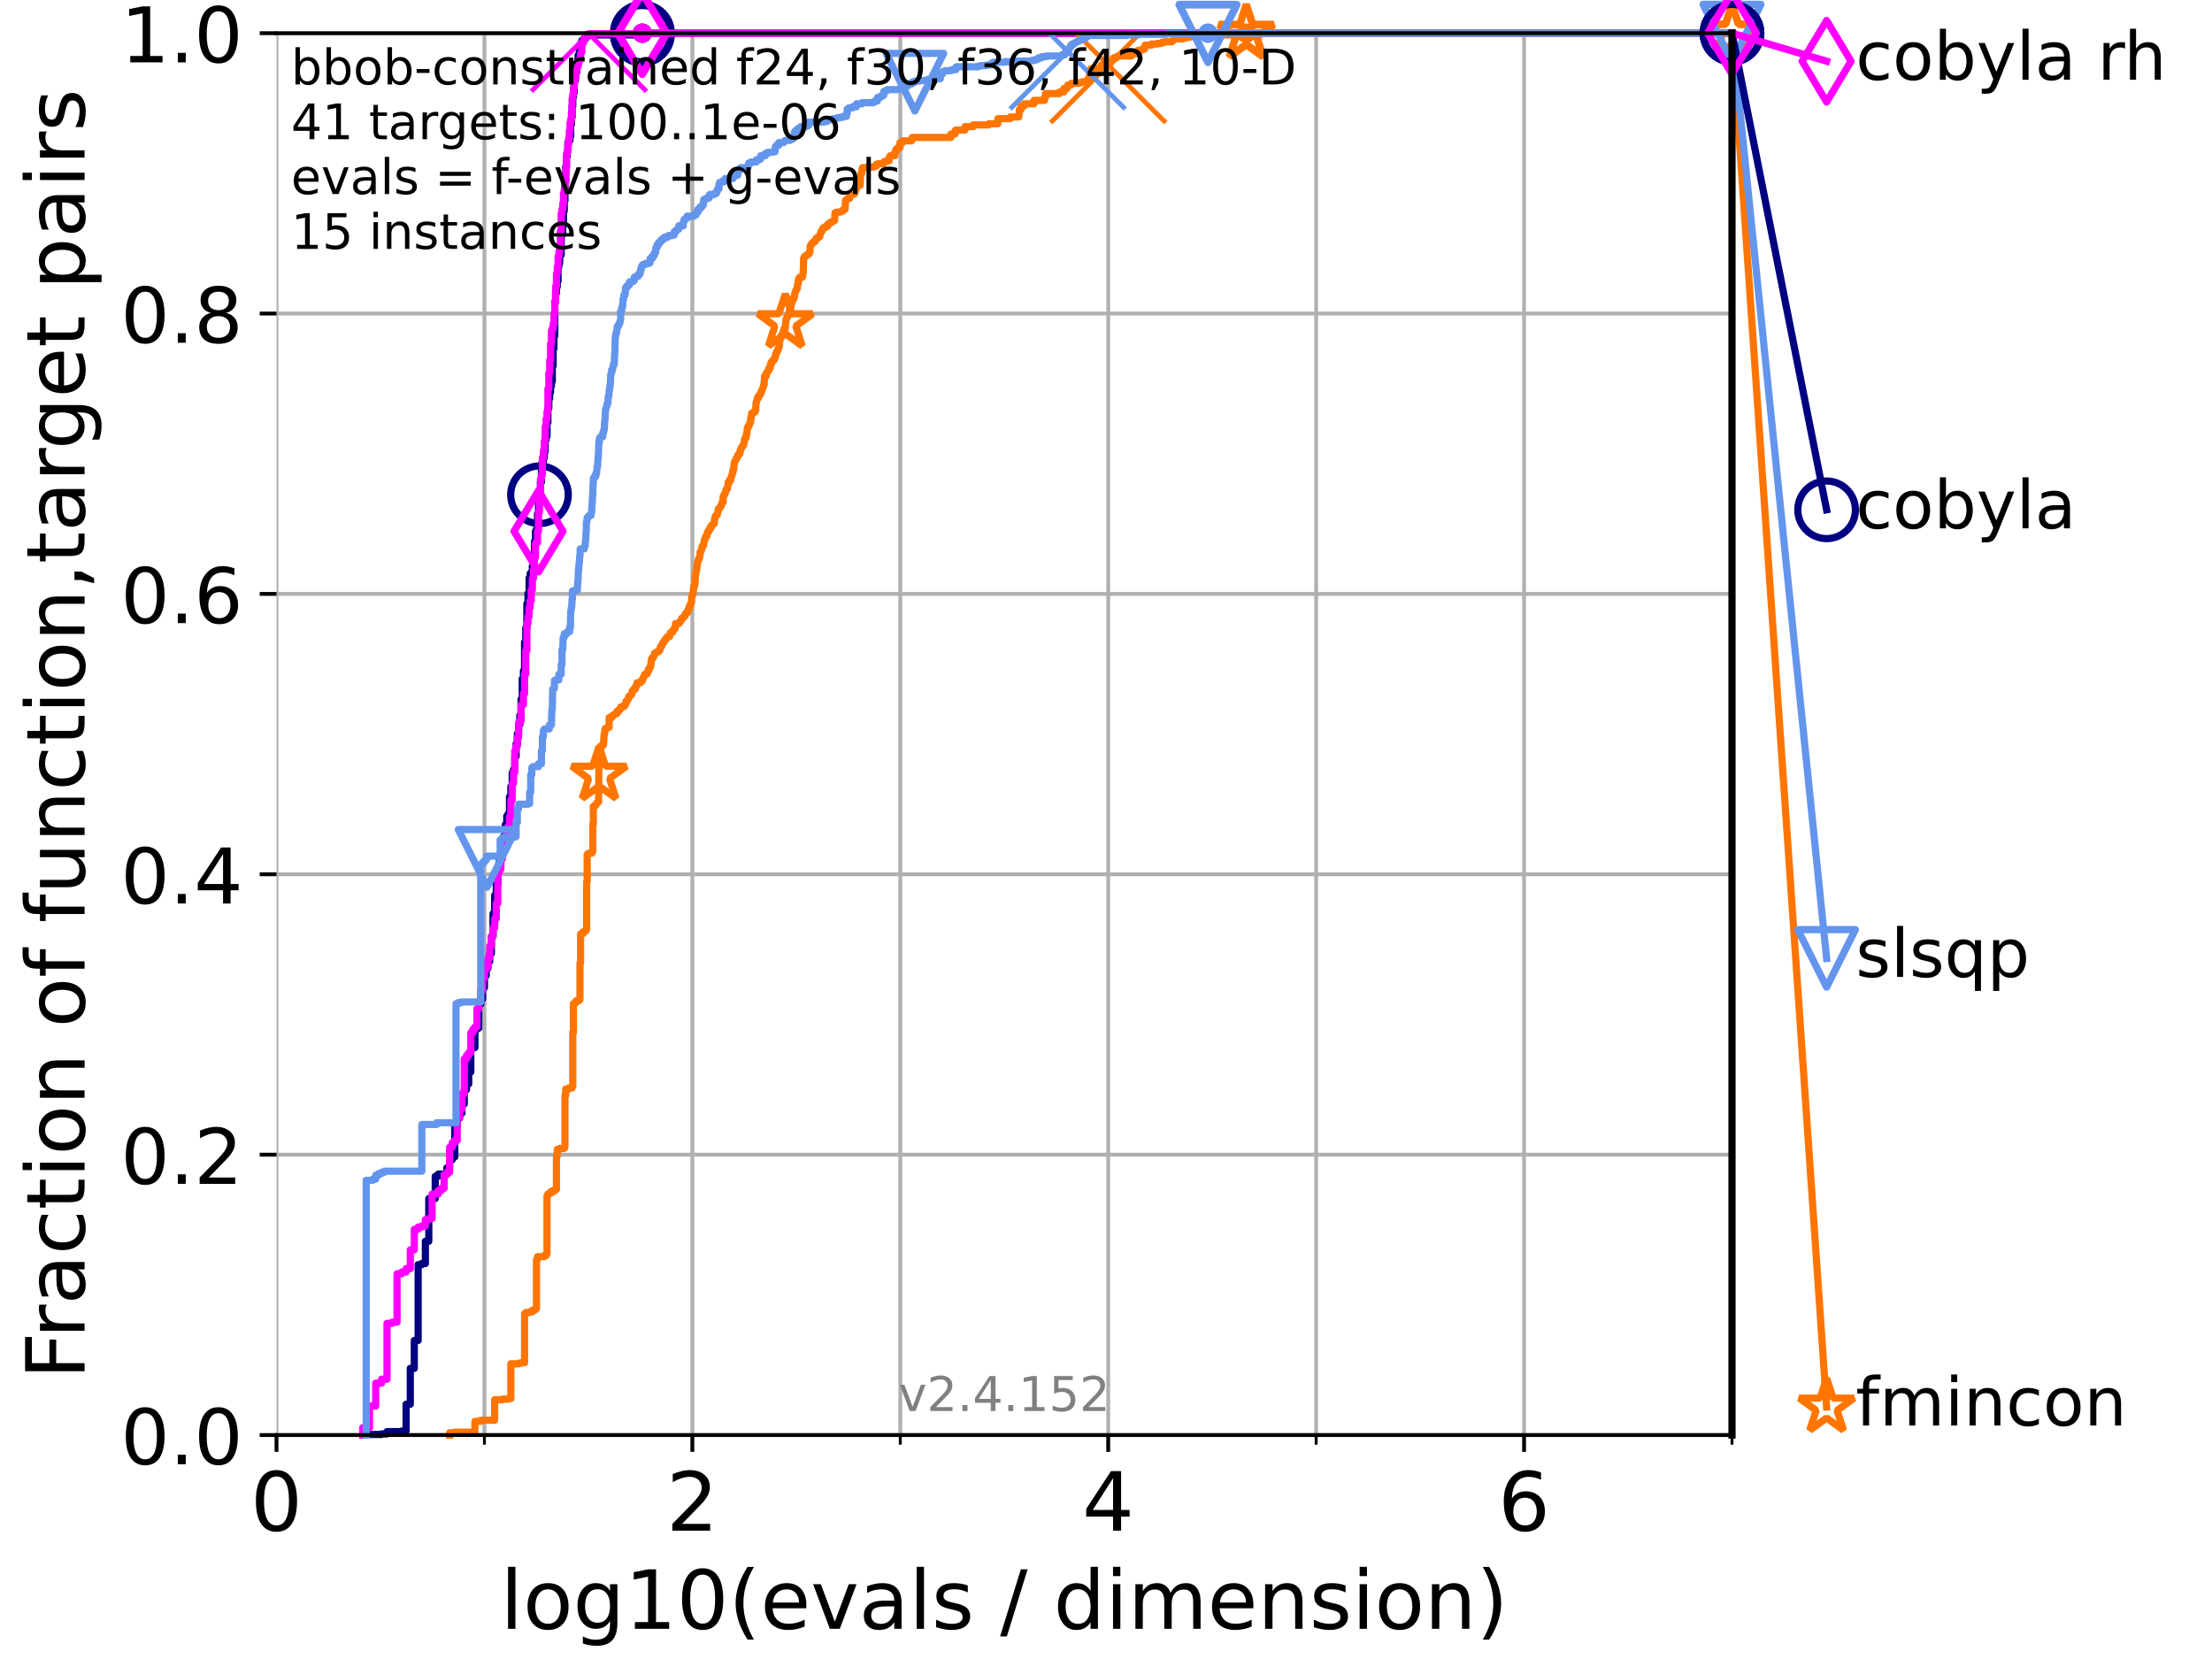 <?xml version="1.0" encoding="utf-8" standalone="no"?>
<!DOCTYPE svg PUBLIC "-//W3C//DTD SVG 1.1//EN"
  "http://www.w3.org/Graphics/SVG/1.1/DTD/svg11.dtd">
<!-- Created with matplotlib (https://matplotlib.org/) -->
<svg height="345.6pt" version="1.1" viewBox="0 0 460.8 345.6" width="460.8pt" xmlns="http://www.w3.org/2000/svg" xmlns:xlink="http://www.w3.org/1999/xlink">
 <defs>
  <style type="text/css">*{stroke-linecap:butt;stroke-linejoin:round;}</style>
 </defs>
 <g id="figure_1">
  <g id="patch_1">
   <path d="M 0 345.6 
L 460.8 345.6 
L 460.8 0 
L 0 0 
z
" style="fill:#ffffff;"/>
  </g>
  <g id="axes_1">
   <g id="patch_2">
    <path d="M 57.6 298.944 
L 360.806 298.944 
L 360.806 6.912 
L 57.6 6.912 
z
" style="fill:#ffffff;"/>
   </g>
   <g id="matplotlib.axis_1">
    <g id="xtick_1">
     <g id="line2d_1">
      <path clip-path="url(#pcd5866d684)" d="M 57.6 298.944 
L 57.6 6.912 
" style="fill:none;stroke:#b0b0b0;stroke-linecap:square;stroke-width:0.8;"/>
     </g>
     <g id="line2d_2">
      <defs>
       <path d="M 0 0 
L 0 3.5 
" id="m661b28ddaf" style="stroke:#000000;stroke-width:0.8;"/>
      </defs>
      <g>
       <use style="stroke:#000000;stroke-width:0.8;" x="57.6" xlink:href="#m661b28ddaf" y="298.944"/>
      </g>
     </g>
     <g id="text_1">
      <!-- 0 -->
      <g transform="translate(52.192 318.861)scale(0.17 -0.17)">
       <defs>
        <path d="M 31.781 66.406 
Q 24.172 66.406 20.328 58.906 
Q 16.5 51.422 16.5 36.375 
Q 16.5 21.391 20.328 13.891 
Q 24.172 6.391 31.781 6.391 
Q 39.453 6.391 43.281 13.891 
Q 47.125 21.391 47.125 36.375 
Q 47.125 51.422 43.281 58.906 
Q 39.453 66.406 31.781 66.406 
z
M 31.781 74.219 
Q 44.047 74.219 50.516 64.516 
Q 56.984 54.828 56.984 36.375 
Q 56.984 17.969 50.516 8.266 
Q 44.047 -1.422 31.781 -1.422 
Q 19.531 -1.422 13.062 8.266 
Q 6.594 17.969 6.594 36.375 
Q 6.594 54.828 13.062 64.516 
Q 19.531 74.219 31.781 74.219 
z
" id="DejaVuSans-48"/>
       </defs>
       <use xlink:href="#DejaVuSans-48"/>
      </g>
     </g>
    </g>
    <g id="xtick_2">
     <g id="line2d_3">
      <path clip-path="url(#pcd5866d684)" d="M 144.23 298.944 
L 144.23 6.912 
" style="fill:none;stroke:#b0b0b0;stroke-linecap:square;stroke-width:0.8;"/>
     </g>
     <g id="line2d_4">
      <g>
       <use style="stroke:#000000;stroke-width:0.8;" x="144.23" xlink:href="#m661b28ddaf" y="298.944"/>
      </g>
     </g>
     <g id="text_2">
      <!-- 2 -->
      <g transform="translate(138.822 318.861)scale(0.17 -0.17)">
       <defs>
        <path d="M 19.188 8.297 
L 53.609 8.297 
L 53.609 0 
L 7.328 0 
L 7.328 8.297 
Q 12.938 14.109 22.625 23.891 
Q 32.328 33.688 34.812 36.531 
Q 39.547 41.844 41.422 45.531 
Q 43.312 49.219 43.312 52.781 
Q 43.312 58.594 39.234 62.25 
Q 35.156 65.922 28.609 65.922 
Q 23.969 65.922 18.812 64.312 
Q 13.672 62.703 7.812 59.422 
L 7.812 69.391 
Q 13.766 71.781 18.938 73 
Q 24.125 74.219 28.422 74.219 
Q 39.75 74.219 46.484 68.547 
Q 53.219 62.891 53.219 53.422 
Q 53.219 48.922 51.531 44.891 
Q 49.859 40.875 45.406 35.406 
Q 44.188 33.984 37.641 27.219 
Q 31.109 20.453 19.188 8.297 
z
" id="DejaVuSans-50"/>
       </defs>
       <use xlink:href="#DejaVuSans-50"/>
      </g>
     </g>
    </g>
    <g id="xtick_3">
     <g id="line2d_5">
      <path clip-path="url(#pcd5866d684)" d="M 230.861 298.944 
L 230.861 6.912 
" style="fill:none;stroke:#b0b0b0;stroke-linecap:square;stroke-width:0.8;"/>
     </g>
     <g id="line2d_6">
      <g>
       <use style="stroke:#000000;stroke-width:0.8;" x="230.861" xlink:href="#m661b28ddaf" y="298.944"/>
      </g>
     </g>
     <g id="text_3">
      <!-- 4 -->
      <g transform="translate(225.453 318.861)scale(0.17 -0.17)">
       <defs>
        <path d="M 37.797 64.312 
L 12.891 25.391 
L 37.797 25.391 
z
M 35.203 72.906 
L 47.609 72.906 
L 47.609 25.391 
L 58.016 25.391 
L 58.016 17.188 
L 47.609 17.188 
L 47.609 0 
L 37.797 0 
L 37.797 17.188 
L 4.891 17.188 
L 4.891 26.703 
z
" id="DejaVuSans-52"/>
       </defs>
       <use xlink:href="#DejaVuSans-52"/>
      </g>
     </g>
    </g>
    <g id="xtick_4">
     <g id="line2d_7">
      <path clip-path="url(#pcd5866d684)" d="M 317.491 298.944 
L 317.491 6.912 
" style="fill:none;stroke:#b0b0b0;stroke-linecap:square;stroke-width:0.8;"/>
     </g>
     <g id="line2d_8">
      <g>
       <use style="stroke:#000000;stroke-width:0.8;" x="317.491" xlink:href="#m661b28ddaf" y="298.944"/>
      </g>
     </g>
     <g id="text_4">
      <!-- 6 -->
      <g transform="translate(312.083 318.861)scale(0.17 -0.17)">
       <defs>
        <path d="M 33.016 40.375 
Q 26.375 40.375 22.484 35.828 
Q 18.609 31.297 18.609 23.391 
Q 18.609 15.531 22.484 10.953 
Q 26.375 6.391 33.016 6.391 
Q 39.656 6.391 43.531 10.953 
Q 47.406 15.531 47.406 23.391 
Q 47.406 31.297 43.531 35.828 
Q 39.656 40.375 33.016 40.375 
z
M 52.594 71.297 
L 52.594 62.312 
Q 48.875 64.062 45.094 64.984 
Q 41.312 65.922 37.594 65.922 
Q 27.828 65.922 22.672 59.328 
Q 17.531 52.734 16.797 39.406 
Q 19.672 43.656 24.016 45.922 
Q 28.375 48.188 33.594 48.188 
Q 44.578 48.188 50.953 41.516 
Q 57.328 34.859 57.328 23.391 
Q 57.328 12.156 50.688 5.359 
Q 44.047 -1.422 33.016 -1.422 
Q 20.359 -1.422 13.672 8.266 
Q 6.984 17.969 6.984 36.375 
Q 6.984 53.656 15.188 63.938 
Q 23.391 74.219 37.203 74.219 
Q 40.922 74.219 44.703 73.484 
Q 48.484 72.75 52.594 71.297 
z
" id="DejaVuSans-54"/>
       </defs>
       <use xlink:href="#DejaVuSans-54"/>
      </g>
     </g>
    </g>
    <g id="xtick_5">
     <g id="line2d_9">
      <path clip-path="url(#pcd5866d684)" d="M 100.915 298.944 
L 100.915 6.912 
" style="fill:none;stroke:#b0b0b0;stroke-linecap:square;stroke-width:0.8;"/>
     </g>
     <g id="line2d_10">
      <defs>
       <path d="M 0 0 
L 0 2 
" id="m48dc11018b" style="stroke:#000000;stroke-width:0.6;"/>
      </defs>
      <g>
       <use style="stroke:#000000;stroke-width:0.6;" x="100.915" xlink:href="#m48dc11018b" y="298.944"/>
      </g>
     </g>
    </g>
    <g id="xtick_6">
     <g id="line2d_11">
      <path clip-path="url(#pcd5866d684)" d="M 187.546 298.944 
L 187.546 6.912 
" style="fill:none;stroke:#b0b0b0;stroke-linecap:square;stroke-width:0.8;"/>
     </g>
     <g id="line2d_12">
      <g>
       <use style="stroke:#000000;stroke-width:0.6;" x="187.546" xlink:href="#m48dc11018b" y="298.944"/>
      </g>
     </g>
    </g>
    <g id="xtick_7">
     <g id="line2d_13">
      <path clip-path="url(#pcd5866d684)" d="M 274.176 298.944 
L 274.176 6.912 
" style="fill:none;stroke:#b0b0b0;stroke-linecap:square;stroke-width:0.8;"/>
     </g>
     <g id="line2d_14">
      <g>
       <use style="stroke:#000000;stroke-width:0.6;" x="274.176" xlink:href="#m48dc11018b" y="298.944"/>
      </g>
     </g>
    </g>
    <g id="xtick_8">
     <g id="line2d_15">
      <path clip-path="url(#pcd5866d684)" d="M 360.806 298.944 
L 360.806 6.912 
" style="fill:none;stroke:#b0b0b0;stroke-linecap:square;stroke-width:0.8;"/>
     </g>
     <g id="line2d_16">
      <g>
       <use style="stroke:#000000;stroke-width:0.6;" x="360.806" xlink:href="#m48dc11018b" y="298.944"/>
      </g>
     </g>
    </g>
    <g id="text_5">
     <!-- log10(evals / dimension) -->
     <g transform="translate(104.239 339.314)scale(0.17 -0.17)">
      <defs>
       <path d="M 9.422 75.984 
L 18.406 75.984 
L 18.406 0 
L 9.422 0 
z
" id="DejaVuSans-108"/>
       <path d="M 30.609 48.391 
Q 23.391 48.391 19.188 42.75 
Q 14.984 37.109 14.984 27.297 
Q 14.984 17.484 19.156 11.844 
Q 23.344 6.203 30.609 6.203 
Q 37.797 6.203 41.984 11.859 
Q 46.188 17.531 46.188 27.297 
Q 46.188 37.016 41.984 42.703 
Q 37.797 48.391 30.609 48.391 
z
M 30.609 56 
Q 42.328 56 49.016 48.375 
Q 55.719 40.766 55.719 27.297 
Q 55.719 13.875 49.016 6.219 
Q 42.328 -1.422 30.609 -1.422 
Q 18.844 -1.422 12.172 6.219 
Q 5.516 13.875 5.516 27.297 
Q 5.516 40.766 12.172 48.375 
Q 18.844 56 30.609 56 
z
" id="DejaVuSans-111"/>
       <path d="M 45.406 27.984 
Q 45.406 37.75 41.375 43.109 
Q 37.359 48.484 30.078 48.484 
Q 22.859 48.484 18.828 43.109 
Q 14.797 37.75 14.797 27.984 
Q 14.797 18.266 18.828 12.891 
Q 22.859 7.516 30.078 7.516 
Q 37.359 7.516 41.375 12.891 
Q 45.406 18.266 45.406 27.984 
z
M 54.391 6.781 
Q 54.391 -7.172 48.188 -13.984 
Q 42 -20.797 29.203 -20.797 
Q 24.469 -20.797 20.266 -20.094 
Q 16.062 -19.391 12.109 -17.922 
L 12.109 -9.188 
Q 16.062 -11.328 19.922 -12.344 
Q 23.781 -13.375 27.781 -13.375 
Q 36.625 -13.375 41.016 -8.766 
Q 45.406 -4.156 45.406 5.172 
L 45.406 9.625 
Q 42.625 4.781 38.281 2.391 
Q 33.938 0 27.875 0 
Q 17.828 0 11.672 7.656 
Q 5.516 15.328 5.516 27.984 
Q 5.516 40.672 11.672 48.328 
Q 17.828 56 27.875 56 
Q 33.938 56 38.281 53.609 
Q 42.625 51.219 45.406 46.391 
L 45.406 54.688 
L 54.391 54.688 
z
" id="DejaVuSans-103"/>
       <path d="M 12.406 8.297 
L 28.516 8.297 
L 28.516 63.922 
L 10.984 60.406 
L 10.984 69.391 
L 28.422 72.906 
L 38.281 72.906 
L 38.281 8.297 
L 54.391 8.297 
L 54.391 0 
L 12.406 0 
z
" id="DejaVuSans-49"/>
       <path d="M 31 75.875 
Q 24.469 64.656 21.281 53.656 
Q 18.109 42.672 18.109 31.391 
Q 18.109 20.125 21.312 9.062 
Q 24.516 -2 31 -13.188 
L 23.188 -13.188 
Q 15.875 -1.703 12.234 9.375 
Q 8.594 20.453 8.594 31.391 
Q 8.594 42.281 12.203 53.312 
Q 15.828 64.359 23.188 75.875 
z
" id="DejaVuSans-40"/>
       <path d="M 56.203 29.594 
L 56.203 25.203 
L 14.891 25.203 
Q 15.484 15.922 20.484 11.062 
Q 25.484 6.203 34.422 6.203 
Q 39.594 6.203 44.453 7.469 
Q 49.312 8.734 54.109 11.281 
L 54.109 2.781 
Q 49.266 0.734 44.188 -0.344 
Q 39.109 -1.422 33.891 -1.422 
Q 20.797 -1.422 13.156 6.188 
Q 5.516 13.812 5.516 26.812 
Q 5.516 40.234 12.766 48.109 
Q 20.016 56 32.328 56 
Q 43.359 56 49.781 48.891 
Q 56.203 41.797 56.203 29.594 
z
M 47.219 32.234 
Q 47.125 39.594 43.094 43.984 
Q 39.062 48.391 32.422 48.391 
Q 24.906 48.391 20.391 44.141 
Q 15.875 39.891 15.188 32.172 
z
" id="DejaVuSans-101"/>
       <path d="M 2.984 54.688 
L 12.5 54.688 
L 29.594 8.797 
L 46.688 54.688 
L 56.203 54.688 
L 35.688 0 
L 23.484 0 
z
" id="DejaVuSans-118"/>
       <path d="M 34.281 27.484 
Q 23.391 27.484 19.188 25 
Q 14.984 22.516 14.984 16.5 
Q 14.984 11.719 18.141 8.906 
Q 21.297 6.109 26.703 6.109 
Q 34.188 6.109 38.703 11.406 
Q 43.219 16.703 43.219 25.484 
L 43.219 27.484 
z
M 52.203 31.203 
L 52.203 0 
L 43.219 0 
L 43.219 8.297 
Q 40.141 3.328 35.547 0.953 
Q 30.953 -1.422 24.312 -1.422 
Q 15.922 -1.422 10.953 3.297 
Q 6 8.016 6 15.922 
Q 6 25.141 12.172 29.828 
Q 18.359 34.516 30.609 34.516 
L 43.219 34.516 
L 43.219 35.406 
Q 43.219 41.609 39.141 45 
Q 35.062 48.391 27.688 48.391 
Q 23 48.391 18.547 47.266 
Q 14.109 46.141 10.016 43.891 
L 10.016 52.203 
Q 14.938 54.109 19.578 55.047 
Q 24.219 56 28.609 56 
Q 40.484 56 46.344 49.844 
Q 52.203 43.703 52.203 31.203 
z
" id="DejaVuSans-97"/>
       <path d="M 44.281 53.078 
L 44.281 44.578 
Q 40.484 46.531 36.375 47.5 
Q 32.281 48.484 27.875 48.484 
Q 21.188 48.484 17.844 46.438 
Q 14.5 44.391 14.5 40.281 
Q 14.5 37.156 16.891 35.375 
Q 19.281 33.594 26.516 31.984 
L 29.594 31.297 
Q 39.156 29.25 43.188 25.516 
Q 47.219 21.781 47.219 15.094 
Q 47.219 7.469 41.188 3.016 
Q 35.156 -1.422 24.609 -1.422 
Q 20.219 -1.422 15.453 -0.562 
Q 10.688 0.297 5.422 2 
L 5.422 11.281 
Q 10.406 8.688 15.234 7.391 
Q 20.062 6.109 24.812 6.109 
Q 31.156 6.109 34.562 8.281 
Q 37.984 10.453 37.984 14.406 
Q 37.984 18.062 35.516 20.016 
Q 33.062 21.969 24.703 23.781 
L 21.578 24.516 
Q 13.234 26.266 9.516 29.906 
Q 5.812 33.547 5.812 39.891 
Q 5.812 47.609 11.281 51.797 
Q 16.75 56 26.812 56 
Q 31.781 56 36.172 55.266 
Q 40.578 54.547 44.281 53.078 
z
" id="DejaVuSans-115"/>
       <path id="DejaVuSans-32"/>
       <path d="M 25.391 72.906 
L 33.688 72.906 
L 8.297 -9.281 
L 0 -9.281 
z
" id="DejaVuSans-47"/>
       <path d="M 45.406 46.391 
L 45.406 75.984 
L 54.391 75.984 
L 54.391 0 
L 45.406 0 
L 45.406 8.203 
Q 42.578 3.328 38.25 0.953 
Q 33.938 -1.422 27.875 -1.422 
Q 17.969 -1.422 11.734 6.484 
Q 5.516 14.406 5.516 27.297 
Q 5.516 40.188 11.734 48.094 
Q 17.969 56 27.875 56 
Q 33.938 56 38.25 53.625 
Q 42.578 51.266 45.406 46.391 
z
M 14.797 27.297 
Q 14.797 17.391 18.875 11.75 
Q 22.953 6.109 30.078 6.109 
Q 37.203 6.109 41.297 11.75 
Q 45.406 17.391 45.406 27.297 
Q 45.406 37.203 41.297 42.844 
Q 37.203 48.484 30.078 48.484 
Q 22.953 48.484 18.875 42.844 
Q 14.797 37.203 14.797 27.297 
z
" id="DejaVuSans-100"/>
       <path d="M 9.422 54.688 
L 18.406 54.688 
L 18.406 0 
L 9.422 0 
z
M 9.422 75.984 
L 18.406 75.984 
L 18.406 64.594 
L 9.422 64.594 
z
" id="DejaVuSans-105"/>
       <path d="M 52 44.188 
Q 55.375 50.25 60.062 53.125 
Q 64.75 56 71.094 56 
Q 79.641 56 84.281 50.016 
Q 88.922 44.047 88.922 33.016 
L 88.922 0 
L 79.891 0 
L 79.891 32.719 
Q 79.891 40.578 77.094 44.375 
Q 74.312 48.188 68.609 48.188 
Q 61.625 48.188 57.562 43.547 
Q 53.516 38.922 53.516 30.906 
L 53.516 0 
L 44.484 0 
L 44.484 32.719 
Q 44.484 40.625 41.703 44.406 
Q 38.922 48.188 33.109 48.188 
Q 26.219 48.188 22.156 43.531 
Q 18.109 38.875 18.109 30.906 
L 18.109 0 
L 9.078 0 
L 9.078 54.688 
L 18.109 54.688 
L 18.109 46.188 
Q 21.188 51.219 25.484 53.609 
Q 29.781 56 35.688 56 
Q 41.656 56 45.828 52.969 
Q 50 49.953 52 44.188 
z
" id="DejaVuSans-109"/>
       <path d="M 54.891 33.016 
L 54.891 0 
L 45.906 0 
L 45.906 32.719 
Q 45.906 40.484 42.875 44.328 
Q 39.844 48.188 33.797 48.188 
Q 26.516 48.188 22.312 43.547 
Q 18.109 38.922 18.109 30.906 
L 18.109 0 
L 9.078 0 
L 9.078 54.688 
L 18.109 54.688 
L 18.109 46.188 
Q 21.344 51.125 25.703 53.562 
Q 30.078 56 35.797 56 
Q 45.219 56 50.047 50.172 
Q 54.891 44.344 54.891 33.016 
z
" id="DejaVuSans-110"/>
       <path d="M 8.016 75.875 
L 15.828 75.875 
Q 23.141 64.359 26.781 53.312 
Q 30.422 42.281 30.422 31.391 
Q 30.422 20.453 26.781 9.375 
Q 23.141 -1.703 15.828 -13.188 
L 8.016 -13.188 
Q 14.5 -2 17.703 9.062 
Q 20.906 20.125 20.906 31.391 
Q 20.906 42.672 17.703 53.656 
Q 14.5 64.656 8.016 75.875 
z
" id="DejaVuSans-41"/>
      </defs>
      <use xlink:href="#DejaVuSans-108"/>
      <use x="27.783" xlink:href="#DejaVuSans-111"/>
      <use x="88.965" xlink:href="#DejaVuSans-103"/>
      <use x="152.441" xlink:href="#DejaVuSans-49"/>
      <use x="216.064" xlink:href="#DejaVuSans-48"/>
      <use x="279.688" xlink:href="#DejaVuSans-40"/>
      <use x="318.701" xlink:href="#DejaVuSans-101"/>
      <use x="380.225" xlink:href="#DejaVuSans-118"/>
      <use x="439.404" xlink:href="#DejaVuSans-97"/>
      <use x="500.684" xlink:href="#DejaVuSans-108"/>
      <use x="528.467" xlink:href="#DejaVuSans-115"/>
      <use x="580.566" xlink:href="#DejaVuSans-32"/>
      <use x="612.354" xlink:href="#DejaVuSans-47"/>
      <use x="646.045" xlink:href="#DejaVuSans-32"/>
      <use x="677.832" xlink:href="#DejaVuSans-100"/>
      <use x="741.309" xlink:href="#DejaVuSans-105"/>
      <use x="769.092" xlink:href="#DejaVuSans-109"/>
      <use x="866.504" xlink:href="#DejaVuSans-101"/>
      <use x="928.027" xlink:href="#DejaVuSans-110"/>
      <use x="991.406" xlink:href="#DejaVuSans-115"/>
      <use x="1043.506" xlink:href="#DejaVuSans-105"/>
      <use x="1071.289" xlink:href="#DejaVuSans-111"/>
      <use x="1132.471" xlink:href="#DejaVuSans-110"/>
      <use x="1195.85" xlink:href="#DejaVuSans-41"/>
     </g>
    </g>
   </g>
   <g id="matplotlib.axis_2">
    <g id="ytick_1">
     <g id="line2d_17">
      <path clip-path="url(#pcd5866d684)" d="M 57.6 298.944 
L 360.806 298.944 
" style="fill:none;stroke:#b0b0b0;stroke-linecap:square;stroke-width:0.8;"/>
     </g>
     <g id="line2d_18">
      <defs>
       <path d="M 0 0 
L -3.5 0 
" id="m182ca62647" style="stroke:#000000;stroke-width:0.8;"/>
      </defs>
      <g>
       <use style="stroke:#000000;stroke-width:0.8;" x="57.6" xlink:href="#m182ca62647" y="298.944"/>
      </g>
     </g>
     <g id="text_6">
      <!-- 0.0 -->
      <g transform="translate(25.155 305.023)scale(0.16 -0.16)">
       <defs>
        <path d="M 10.688 12.406 
L 21 12.406 
L 21 0 
L 10.688 0 
z
" id="DejaVuSans-46"/>
       </defs>
       <use xlink:href="#DejaVuSans-48"/>
       <use x="63.623" xlink:href="#DejaVuSans-46"/>
       <use x="95.41" xlink:href="#DejaVuSans-48"/>
      </g>
     </g>
    </g>
    <g id="ytick_2">
     <g id="line2d_19">
      <path clip-path="url(#pcd5866d684)" d="M 57.6 240.538 
L 360.806 240.538 
" style="fill:none;stroke:#b0b0b0;stroke-linecap:square;stroke-width:0.8;"/>
     </g>
     <g id="line2d_20">
      <g>
       <use style="stroke:#000000;stroke-width:0.8;" x="57.6" xlink:href="#m182ca62647" y="240.538"/>
      </g>
     </g>
     <g id="text_7">
      <!-- 0.2 -->
      <g transform="translate(25.155 246.616)scale(0.16 -0.16)">
       <use xlink:href="#DejaVuSans-48"/>
       <use x="63.623" xlink:href="#DejaVuSans-46"/>
       <use x="95.41" xlink:href="#DejaVuSans-50"/>
      </g>
     </g>
    </g>
    <g id="ytick_3">
     <g id="line2d_21">
      <path clip-path="url(#pcd5866d684)" d="M 57.6 182.131 
L 360.806 182.131 
" style="fill:none;stroke:#b0b0b0;stroke-linecap:square;stroke-width:0.8;"/>
     </g>
     <g id="line2d_22">
      <g>
       <use style="stroke:#000000;stroke-width:0.8;" x="57.6" xlink:href="#m182ca62647" y="182.131"/>
      </g>
     </g>
     <g id="text_8">
      <!-- 0.4 -->
      <g transform="translate(25.155 188.21)scale(0.16 -0.16)">
       <use xlink:href="#DejaVuSans-48"/>
       <use x="63.623" xlink:href="#DejaVuSans-46"/>
       <use x="95.41" xlink:href="#DejaVuSans-52"/>
      </g>
     </g>
    </g>
    <g id="ytick_4">
     <g id="line2d_23">
      <path clip-path="url(#pcd5866d684)" d="M 57.6 123.725 
L 360.806 123.725 
" style="fill:none;stroke:#b0b0b0;stroke-linecap:square;stroke-width:0.8;"/>
     </g>
     <g id="line2d_24">
      <g>
       <use style="stroke:#000000;stroke-width:0.8;" x="57.6" xlink:href="#m182ca62647" y="123.725"/>
      </g>
     </g>
     <g id="text_9">
      <!-- 0.6 -->
      <g transform="translate(25.155 129.804)scale(0.16 -0.16)">
       <use xlink:href="#DejaVuSans-48"/>
       <use x="63.623" xlink:href="#DejaVuSans-46"/>
       <use x="95.41" xlink:href="#DejaVuSans-54"/>
      </g>
     </g>
    </g>
    <g id="ytick_5">
     <g id="line2d_25">
      <path clip-path="url(#pcd5866d684)" d="M 57.6 65.318 
L 360.806 65.318 
" style="fill:none;stroke:#b0b0b0;stroke-linecap:square;stroke-width:0.8;"/>
     </g>
     <g id="line2d_26">
      <g>
       <use style="stroke:#000000;stroke-width:0.8;" x="57.6" xlink:href="#m182ca62647" y="65.318"/>
      </g>
     </g>
     <g id="text_10">
      <!-- 0.8 -->
      <g transform="translate(25.155 71.397)scale(0.16 -0.16)">
       <defs>
        <path d="M 31.781 34.625 
Q 24.75 34.625 20.719 30.859 
Q 16.703 27.094 16.703 20.516 
Q 16.703 13.922 20.719 10.156 
Q 24.75 6.391 31.781 6.391 
Q 38.812 6.391 42.859 10.172 
Q 46.922 13.969 46.922 20.516 
Q 46.922 27.094 42.891 30.859 
Q 38.875 34.625 31.781 34.625 
z
M 21.922 38.812 
Q 15.578 40.375 12.031 44.719 
Q 8.5 49.078 8.5 55.328 
Q 8.5 64.062 14.719 69.141 
Q 20.953 74.219 31.781 74.219 
Q 42.672 74.219 48.875 69.141 
Q 55.078 64.062 55.078 55.328 
Q 55.078 49.078 51.531 44.719 
Q 48 40.375 41.703 38.812 
Q 48.828 37.156 52.797 32.312 
Q 56.781 27.484 56.781 20.516 
Q 56.781 9.906 50.312 4.234 
Q 43.844 -1.422 31.781 -1.422 
Q 19.734 -1.422 13.25 4.234 
Q 6.781 9.906 6.781 20.516 
Q 6.781 27.484 10.781 32.312 
Q 14.797 37.156 21.922 38.812 
z
M 18.312 54.391 
Q 18.312 48.734 21.844 45.562 
Q 25.391 42.391 31.781 42.391 
Q 38.141 42.391 41.719 45.562 
Q 45.312 48.734 45.312 54.391 
Q 45.312 60.062 41.719 63.234 
Q 38.141 66.406 31.781 66.406 
Q 25.391 66.406 21.844 63.234 
Q 18.312 60.062 18.312 54.391 
z
" id="DejaVuSans-56"/>
       </defs>
       <use xlink:href="#DejaVuSans-48"/>
       <use x="63.623" xlink:href="#DejaVuSans-46"/>
       <use x="95.41" xlink:href="#DejaVuSans-56"/>
      </g>
     </g>
    </g>
    <g id="ytick_6">
     <g id="line2d_27">
      <path clip-path="url(#pcd5866d684)" d="M 57.6 6.912 
L 360.806 6.912 
" style="fill:none;stroke:#b0b0b0;stroke-linecap:square;stroke-width:0.8;"/>
     </g>
     <g id="line2d_28">
      <g>
       <use style="stroke:#000000;stroke-width:0.8;" x="57.6" xlink:href="#m182ca62647" y="6.912"/>
      </g>
     </g>
     <g id="text_11">
      <!-- 1.0 -->
      <g transform="translate(25.155 12.991)scale(0.16 -0.16)">
       <use xlink:href="#DejaVuSans-49"/>
       <use x="63.623" xlink:href="#DejaVuSans-46"/>
       <use x="95.41" xlink:href="#DejaVuSans-48"/>
      </g>
     </g>
    </g>
    <g id="text_12">
     <!-- Fraction of function,target pairs -->
     <g transform="translate(17.62 287.313)rotate(-90)scale(0.17 -0.17)">
      <defs>
       <path d="M 9.812 72.906 
L 51.703 72.906 
L 51.703 64.594 
L 19.672 64.594 
L 19.672 43.109 
L 48.578 43.109 
L 48.578 34.812 
L 19.672 34.812 
L 19.672 0 
L 9.812 0 
z
" id="DejaVuSans-70"/>
       <path d="M 41.109 46.297 
Q 39.594 47.172 37.812 47.578 
Q 36.031 48 33.891 48 
Q 26.266 48 22.188 43.047 
Q 18.109 38.094 18.109 28.812 
L 18.109 0 
L 9.078 0 
L 9.078 54.688 
L 18.109 54.688 
L 18.109 46.188 
Q 20.953 51.172 25.484 53.578 
Q 30.031 56 36.531 56 
Q 37.453 56 38.578 55.875 
Q 39.703 55.766 41.062 55.516 
z
" id="DejaVuSans-114"/>
       <path d="M 48.781 52.594 
L 48.781 44.188 
Q 44.969 46.297 41.141 47.344 
Q 37.312 48.391 33.406 48.391 
Q 24.656 48.391 19.812 42.844 
Q 14.984 37.312 14.984 27.297 
Q 14.984 17.281 19.812 11.734 
Q 24.656 6.203 33.406 6.203 
Q 37.312 6.203 41.141 7.25 
Q 44.969 8.297 48.781 10.406 
L 48.781 2.094 
Q 45.016 0.344 40.984 -0.531 
Q 36.969 -1.422 32.422 -1.422 
Q 20.062 -1.422 12.781 6.344 
Q 5.516 14.109 5.516 27.297 
Q 5.516 40.672 12.859 48.328 
Q 20.219 56 33.016 56 
Q 37.156 56 41.109 55.141 
Q 45.062 54.297 48.781 52.594 
z
" id="DejaVuSans-99"/>
       <path d="M 18.312 70.219 
L 18.312 54.688 
L 36.812 54.688 
L 36.812 47.703 
L 18.312 47.703 
L 18.312 18.016 
Q 18.312 11.328 20.141 9.422 
Q 21.969 7.516 27.594 7.516 
L 36.812 7.516 
L 36.812 0 
L 27.594 0 
Q 17.188 0 13.234 3.875 
Q 9.281 7.766 9.281 18.016 
L 9.281 47.703 
L 2.688 47.703 
L 2.688 54.688 
L 9.281 54.688 
L 9.281 70.219 
z
" id="DejaVuSans-116"/>
       <path d="M 37.109 75.984 
L 37.109 68.5 
L 28.516 68.5 
Q 23.688 68.5 21.797 66.547 
Q 19.922 64.594 19.922 59.516 
L 19.922 54.688 
L 34.719 54.688 
L 34.719 47.703 
L 19.922 47.703 
L 19.922 0 
L 10.891 0 
L 10.891 47.703 
L 2.297 47.703 
L 2.297 54.688 
L 10.891 54.688 
L 10.891 58.5 
Q 10.891 67.625 15.141 71.797 
Q 19.391 75.984 28.609 75.984 
z
" id="DejaVuSans-102"/>
       <path d="M 8.5 21.578 
L 8.5 54.688 
L 17.484 54.688 
L 17.484 21.922 
Q 17.484 14.156 20.5 10.266 
Q 23.531 6.391 29.594 6.391 
Q 36.859 6.391 41.078 11.031 
Q 45.312 15.672 45.312 23.688 
L 45.312 54.688 
L 54.297 54.688 
L 54.297 0 
L 45.312 0 
L 45.312 8.406 
Q 42.047 3.422 37.719 1 
Q 33.406 -1.422 27.688 -1.422 
Q 18.266 -1.422 13.375 4.438 
Q 8.5 10.297 8.5 21.578 
z
M 31.109 56 
z
" id="DejaVuSans-117"/>
       <path d="M 11.719 12.406 
L 22.016 12.406 
L 22.016 4 
L 14.016 -11.625 
L 7.719 -11.625 
L 11.719 4 
z
" id="DejaVuSans-44"/>
       <path d="M 18.109 8.203 
L 18.109 -20.797 
L 9.078 -20.797 
L 9.078 54.688 
L 18.109 54.688 
L 18.109 46.391 
Q 20.953 51.266 25.266 53.625 
Q 29.594 56 35.594 56 
Q 45.562 56 51.781 48.094 
Q 58.016 40.188 58.016 27.297 
Q 58.016 14.406 51.781 6.484 
Q 45.562 -1.422 35.594 -1.422 
Q 29.594 -1.422 25.266 0.953 
Q 20.953 3.328 18.109 8.203 
z
M 48.688 27.297 
Q 48.688 37.203 44.609 42.844 
Q 40.531 48.484 33.406 48.484 
Q 26.266 48.484 22.188 42.844 
Q 18.109 37.203 18.109 27.297 
Q 18.109 17.391 22.188 11.75 
Q 26.266 6.109 33.406 6.109 
Q 40.531 6.109 44.609 11.75 
Q 48.688 17.391 48.688 27.297 
z
" id="DejaVuSans-112"/>
      </defs>
      <use xlink:href="#DejaVuSans-70"/>
      <use x="50.27" xlink:href="#DejaVuSans-114"/>
      <use x="91.383" xlink:href="#DejaVuSans-97"/>
      <use x="152.662" xlink:href="#DejaVuSans-99"/>
      <use x="207.643" xlink:href="#DejaVuSans-116"/>
      <use x="246.852" xlink:href="#DejaVuSans-105"/>
      <use x="274.635" xlink:href="#DejaVuSans-111"/>
      <use x="335.816" xlink:href="#DejaVuSans-110"/>
      <use x="399.195" xlink:href="#DejaVuSans-32"/>
      <use x="430.982" xlink:href="#DejaVuSans-111"/>
      <use x="492.164" xlink:href="#DejaVuSans-102"/>
      <use x="527.369" xlink:href="#DejaVuSans-32"/>
      <use x="559.156" xlink:href="#DejaVuSans-102"/>
      <use x="594.361" xlink:href="#DejaVuSans-117"/>
      <use x="657.74" xlink:href="#DejaVuSans-110"/>
      <use x="721.119" xlink:href="#DejaVuSans-99"/>
      <use x="776.1" xlink:href="#DejaVuSans-116"/>
      <use x="815.309" xlink:href="#DejaVuSans-105"/>
      <use x="843.092" xlink:href="#DejaVuSans-111"/>
      <use x="904.273" xlink:href="#DejaVuSans-110"/>
      <use x="967.652" xlink:href="#DejaVuSans-44"/>
      <use x="999.439" xlink:href="#DejaVuSans-116"/>
      <use x="1038.648" xlink:href="#DejaVuSans-97"/>
      <use x="1099.928" xlink:href="#DejaVuSans-114"/>
      <use x="1139.291" xlink:href="#DejaVuSans-103"/>
      <use x="1202.768" xlink:href="#DejaVuSans-101"/>
      <use x="1264.291" xlink:href="#DejaVuSans-116"/>
      <use x="1303.5" xlink:href="#DejaVuSans-32"/>
      <use x="1335.287" xlink:href="#DejaVuSans-112"/>
      <use x="1398.764" xlink:href="#DejaVuSans-97"/>
      <use x="1460.043" xlink:href="#DejaVuSans-105"/>
      <use x="1487.826" xlink:href="#DejaVuSans-114"/>
      <use x="1528.939" xlink:href="#DejaVuSans-115"/>
     </g>
    </g>
   </g>
   <g id="line2d_29">
    <defs>
     <path d="M 0 1.5 
C 0.398 1.5 0.779 1.342 1.061 1.061 
C 1.342 0.779 1.5 0.398 1.5 0 
C 1.5 -0.398 1.342 -0.779 1.061 -1.061 
C 0.779 -1.342 0.398 -1.5 0 -1.5 
C -0.398 -1.5 -0.779 -1.342 -1.061 -1.061 
C -1.342 -0.779 -1.5 -0.398 -1.5 0 
C -1.5 0.398 -1.342 0.779 -1.061 1.061 
C -0.779 1.342 -0.398 1.5 0 1.5 
z
" id="md7de1a9b97" style="stroke:#000080;"/>
    </defs>
    <g>
     <use style="fill:#000080;stroke:#000080;" x="133.82" xlink:href="#md7de1a9b97" y="6.912"/>
     <use style="fill:#000080;stroke:#000080;" x="133.82" xlink:href="#md7de1a9b97" y="6.912"/>
    </g>
   </g>
   <g id="line2d_30">
    <path d="M 75.575 298.944 
L 75.575 298.825 
L 79.481 298.825 
L 79.481 298.707 
L 80.621 298.707 
L 80.621 298.232 
L 83.678 298.232 
L 83.678 298.113 
L 84.596 298.113 
L 84.596 292.534 
L 85.471 292.534 
L 85.471 285.055 
L 86.307 285.055 
L 86.307 279.238 
L 87.108 279.238 
L 87.108 263.449 
L 87.876 263.449 
L 87.876 263.212 
L 88.614 263.212 
L 88.614 258.582 
L 89.324 258.582 
L 89.324 249.678 
L 90.668 249.678 
L 90.668 245.049 
L 91.306 245.049 
L 91.306 244.574 
L 93.099 244.574 
L 93.099 243.268 
L 93.66 243.268 
L 93.66 241.606 
L 94.206 241.606 
L 94.206 241.012 
L 94.736 241.012 
L 94.736 234.721 
L 95.251 234.721 
L 95.251 232.94 
L 95.753 232.94 
L 95.753 231.872 
L 96.241 231.872 
L 96.241 229.972 
L 96.718 229.972 
L 96.718 227.004 
L 97.182 227.004 
L 97.182 225.817 
L 97.635 225.817 
L 97.635 223.324 
L 98.078 223.324 
L 98.078 218.338 
L 98.51 218.338 
L 98.51 218.22 
L 98.933 218.22 
L 98.933 214.421 
L 99.347 214.421 
L 99.347 214.183 
L 99.751 214.183 
L 99.751 209.198 
L 100.147 209.198 
L 100.147 208.129 
L 100.535 208.129 
L 100.535 205.755 
L 100.915 205.755 
L 100.915 203.262 
L 101.288 203.262 
L 101.288 201.719 
L 101.653 201.719 
L 101.653 200.294 
L 102.011 200.294 
L 102.011 198.632 
L 102.363 198.632 
L 102.363 195.071 
L 102.708 195.071 
L 102.708 190.322 
L 103.047 190.322 
L 103.047 186.524 
L 103.38 186.524 
L 103.38 184.268 
L 103.707 184.268 
L 103.707 181.419 
L 104.029 181.419 
L 104.029 178.926 
L 104.345 178.926 
L 104.345 175.721 
L 104.656 175.721 
L 104.656 174.89 
L 104.962 174.89 
L 104.962 174.177 
L 105.263 174.177 
L 105.263 171.803 
L 105.559 171.803 
L 105.559 170.023 
L 105.851 170.023 
L 105.851 169.548 
L 106.138 169.548 
L 106.138 165.986 
L 106.421 165.986 
L 106.421 163.85 
L 106.699 163.85 
L 106.699 161 
L 106.974 161 
L 106.974 160.288 
L 107.245 160.288 
L 107.245 157.558 
L 107.512 157.558 
L 107.512 154.946 
L 107.775 154.946 
L 107.775 152.809 
L 108.034 152.809 
L 108.034 150.91 
L 108.29 150.91 
L 108.29 149.01 
L 108.543 149.01 
L 108.543 145.687 
L 108.792 145.687 
L 108.792 141.413 
L 109.038 141.413 
L 109.038 139.751 
L 109.28 139.751 
L 109.28 133.815 
L 109.52 133.815 
L 109.52 130.848 
L 109.757 130.848 
L 109.757 125.743 
L 109.99 125.743 
L 109.99 123.606 
L 110.221 123.606 
L 110.221 120.401 
L 110.449 120.401 
L 110.449 119.451 
L 110.675 119.451 
L 110.675 119.214 
L 110.897 119.214 
L 110.897 117.908 
L 111.117 117.908 
L 111.117 115.771 
L 111.335 115.771 
L 111.335 112.803 
L 111.55 112.803 
L 111.55 110.666 
L 111.762 110.666 
L 111.762 110.192 
L 111.972 110.192 
L 111.972 106.986 
L 112.18 106.986 
L 112.18 104.731 
L 112.386 104.731 
L 112.386 103.069 
L 112.589 103.069 
L 112.589 100.457 
L 112.79 100.457 
L 112.79 96.658 
L 112.989 96.658 
L 112.989 96.184 
L 113.186 96.184 
L 113.186 95.353 
L 113.381 95.353 
L 113.381 94.047 
L 113.574 94.047 
L 113.574 91.673 
L 113.765 91.673 
L 113.765 90.842 
L 113.954 90.842 
L 113.954 87.992 
L 114.142 87.992 
L 114.142 85.025 
L 114.327 85.025 
L 114.327 83.007 
L 114.51 83.007 
L 114.51 81.701 
L 114.692 81.701 
L 114.692 80.395 
L 114.872 80.395 
L 114.872 79.445 
L 115.051 79.445 
L 115.051 76.24 
L 115.227 76.24 
L 115.227 72.56 
L 115.402 72.56 
L 115.402 69.948 
L 115.576 69.948 
L 115.576 62.825 
L 115.747 62.825 
L 115.747 61.045 
L 115.918 61.045 
L 115.918 59.739 
L 116.086 59.739 
L 116.086 58.552 
L 116.253 58.552 
L 116.253 55.584 
L 116.419 55.584 
L 116.419 54.872 
L 116.584 54.872 
L 116.584 53.091 
L 116.908 53.091 
L 116.908 49.055 
L 117.068 49.055 
L 117.068 48.461 
L 117.227 48.461 
L 117.227 46.206 
L 117.384 46.206 
L 117.384 43.95 
L 117.54 43.95 
L 117.54 41.813 
L 117.695 41.813 
L 117.695 37.777 
L 117.849 37.777 
L 117.849 34.691 
L 118.001 34.691 
L 118.001 32.554 
L 118.152 32.554 
L 118.152 31.485 
L 118.302 31.485 
L 118.302 29.705 
L 118.451 29.705 
L 118.451 29.349 
L 118.598 29.349 
L 118.598 29.23 
L 118.745 29.23 
L 118.745 28.399 
L 118.89 28.399 
L 118.89 25.906 
L 119.034 25.906 
L 119.034 24.481 
L 119.177 24.481 
L 119.177 22.107 
L 119.319 22.107 
L 119.319 20.208 
L 119.46 20.208 
L 119.46 19.377 
L 119.6 19.377 
L 119.6 17.003 
L 119.739 17.003 
L 119.739 16.765 
L 119.876 16.765 
L 119.876 15.697 
L 120.013 15.697 
L 120.013 14.984 
L 120.149 14.984 
L 120.149 13.797 
L 120.284 13.797 
L 120.284 12.848 
L 120.418 12.848 
L 120.418 11.542 
L 120.551 11.542 
L 120.551 11.304 
L 120.683 11.304 
L 120.683 10.473 
L 120.814 10.473 
L 120.814 9.999 
L 120.944 9.999 
L 120.944 9.168 
L 121.073 9.168 
L 121.073 8.93 
L 121.202 8.93 
L 121.202 8.455 
L 121.329 8.455 
L 121.329 8.337 
L 121.582 8.337 
L 121.582 8.218 
L 121.707 8.218 
L 121.707 8.099 
L 121.831 8.099 
L 121.831 7.862 
L 122.199 7.862 
L 122.199 7.624 
L 122.32 7.624 
L 122.32 7.268 
L 133.086 7.268 
L 133.086 7.149 
L 133.82 7.149 
L 133.82 6.912 
L 360.806 6.912 
L 360.806 6.912 
" style="fill:none;stroke:#000080;stroke-linecap:square;stroke-width:1.5;"/>
   </g>
   <g id="line2d_31">
    <defs>
     <path d="M 0 6 
C 1.591 6 3.117 5.368 4.243 4.243 
C 5.368 3.117 6 1.591 6 0 
C 6 -1.591 5.368 -3.117 4.243 -4.243 
C 3.117 -5.368 1.591 -6 0 -6 
C -1.591 -6 -3.117 -5.368 -4.243 -4.243 
C -5.368 -3.117 -6 -1.591 -6 0 
C -6 1.591 -5.368 3.117 -4.243 4.243 
C -3.117 5.368 -1.591 6 0 6 
z
" id="m1a9ae2b19d" style="stroke:#000080;stroke-width:1.5;"/>
    </defs>
    <g>
     <use style="fill-opacity:0;stroke:#000080;stroke-width:1.5;" x="112.386" xlink:href="#m1a9ae2b19d" y="103.069"/>
     <use style="fill-opacity:0;stroke:#000080;stroke-width:1.5;" x="133.82" xlink:href="#m1a9ae2b19d" y="7.149"/>
     <use style="fill-opacity:0;stroke:#000080;stroke-width:1.5;" x="133.82" xlink:href="#m1a9ae2b19d" y="6.912"/>
     <use style="fill-opacity:0;stroke:#000080;stroke-width:1.5;" x="133.82" xlink:href="#m1a9ae2b19d" y="6.912"/>
     <use style="fill-opacity:0;stroke:#000080;stroke-width:1.5;" x="360.806" xlink:href="#m1a9ae2b19d" y="6.912"/>
    </g>
   </g>
   <g id="line2d_32">
    <path style="fill:none;stroke:#000080;stroke-linecap:square;stroke-width:1.5;"/>
    <g/>
   </g>
   <g id="line2d_33">
    <defs>
     <path d="M 0 1.5 
C 0.398 1.5 0.779 1.342 1.061 1.061 
C 1.342 0.779 1.5 0.398 1.5 0 
C 1.5 -0.398 1.342 -0.779 1.061 -1.061 
C 0.779 -1.342 0.398 -1.5 0 -1.5 
C -0.398 -1.5 -0.779 -1.342 -1.061 -1.061 
C -1.342 -0.779 -1.5 -0.398 -1.5 0 
C -1.5 0.398 -1.342 0.779 -1.061 1.061 
C -0.779 1.342 -0.398 1.5 0 1.5 
z
" id="m46acd45d17" style="stroke:#ff00ff;"/>
    </defs>
    <g>
     <use style="fill:#ff00ff;stroke:#ff00ff;" x="133.788" xlink:href="#m46acd45d17" y="6.912"/>
     <use style="fill:#ff00ff;stroke:#ff00ff;" x="133.788" xlink:href="#m46acd45d17" y="6.912"/>
    </g>
   </g>
   <g id="line2d_34">
    <path d="M 75.575 298.944 
L 75.575 297.401 
L 76.969 297.401 
L 76.969 292.89 
L 78.267 292.89 
L 78.267 288.141 
L 79.481 288.141 
L 79.481 287.31 
L 80.621 287.31 
L 80.621 275.676 
L 81.696 275.676 
L 81.696 275.439 
L 82.713 275.439 
L 82.713 265.348 
L 83.678 265.348 
L 83.678 264.992 
L 84.596 264.992 
L 84.596 264.28 
L 85.471 264.28 
L 85.471 260.363 
L 86.307 260.363 
L 86.307 256.089 
L 87.108 256.089 
L 87.108 255.614 
L 87.876 255.614 
L 87.876 255.377 
L 88.614 255.377 
L 88.614 254.071 
L 89.324 254.071 
L 89.324 253.833 
L 90.008 253.833 
L 90.008 248.729 
L 91.306 248.729 
L 91.306 248.016 
L 91.923 248.016 
L 91.923 247.542 
L 92.52 247.542 
L 92.52 244.693 
L 93.099 244.693 
L 93.099 244.218 
L 93.66 244.218 
L 93.66 238.994 
L 94.206 238.994 
L 94.206 238.045 
L 94.736 238.045 
L 94.736 237.57 
L 95.251 237.57 
L 95.251 232.821 
L 95.753 232.821 
L 95.753 231.041 
L 96.241 231.041 
L 96.241 227.835 
L 96.718 227.835 
L 96.718 220.594 
L 97.182 220.594 
L 97.182 219.882 
L 97.635 219.882 
L 97.635 219.288 
L 98.078 219.288 
L 98.078 215.133 
L 98.51 215.133 
L 98.51 214.421 
L 98.933 214.421 
L 98.933 213.946 
L 99.347 213.946 
L 99.347 210.147 
L 99.751 210.147 
L 99.751 208.604 
L 100.147 208.604 
L 100.147 206.348 
L 100.535 206.348 
L 100.535 203.737 
L 100.915 203.737 
L 100.915 201.956 
L 101.288 201.956 
L 101.288 201.481 
L 101.653 201.481 
L 101.653 199.582 
L 102.011 199.582 
L 102.011 197.089 
L 102.363 197.089 
L 102.363 195.19 
L 102.708 195.19 
L 102.708 193.29 
L 103.047 193.29 
L 103.047 191.391 
L 103.38 191.391 
L 103.38 188.186 
L 103.707 188.186 
L 103.707 181.656 
L 104.029 181.656 
L 104.029 181.063 
L 104.345 181.063 
L 104.345 178.926 
L 104.656 178.926 
L 104.656 177.145 
L 104.962 177.145 
L 104.962 177.027 
L 105.263 177.027 
L 105.263 174.177 
L 105.559 174.177 
L 105.559 173.109 
L 105.851 173.109 
L 105.851 172.159 
L 106.138 172.159 
L 106.138 170.141 
L 106.421 170.141 
L 106.421 166.699 
L 106.699 166.699 
L 106.699 163.256 
L 106.974 163.256 
L 106.974 160.882 
L 107.245 160.882 
L 107.245 156.371 
L 107.512 156.371 
L 107.512 155.421 
L 107.775 155.421 
L 107.775 153.64 
L 108.034 153.64 
L 108.034 150.554 
L 108.29 150.554 
L 108.29 150.198 
L 108.543 150.198 
L 108.543 146.874 
L 108.792 146.874 
L 108.792 146.755 
L 109.038 146.755 
L 109.038 144.499 
L 109.28 144.499 
L 109.28 140.463 
L 109.52 140.463 
L 109.52 135.596 
L 109.757 135.596 
L 109.757 129.898 
L 109.99 129.898 
L 109.99 128.473 
L 110.221 128.473 
L 110.221 126.574 
L 110.449 126.574 
L 110.449 125.149 
L 110.675 125.149 
L 110.675 122.894 
L 110.897 122.894 
L 110.897 120.52 
L 111.117 120.52 
L 111.117 118.739 
L 111.335 118.739 
L 111.335 116.127 
L 111.55 116.127 
L 111.55 113.159 
L 111.762 113.159 
L 111.762 113.041 
L 111.972 113.041 
L 111.972 110.666 
L 112.18 110.666 
L 112.18 106.63 
L 112.386 106.63 
L 112.386 104.019 
L 112.589 104.019 
L 112.589 99.864 
L 112.79 99.864 
L 112.79 98.914 
L 112.989 98.914 
L 112.989 95.353 
L 113.186 95.353 
L 113.186 93.928 
L 113.381 93.928 
L 113.381 91.91 
L 113.574 91.91 
L 113.574 88.823 
L 113.765 88.823 
L 113.765 87.28 
L 113.954 87.28 
L 113.954 85.737 
L 114.142 85.737 
L 114.142 80.988 
L 114.327 80.988 
L 114.327 77.664 
L 114.51 77.664 
L 114.51 75.053 
L 114.692 75.053 
L 114.692 71.61 
L 114.872 71.61 
L 114.872 68.88 
L 115.051 68.88 
L 115.051 68.405 
L 115.227 68.405 
L 115.227 67.455 
L 115.402 67.455 
L 115.402 65.318 
L 115.576 65.318 
L 115.576 62.944 
L 115.747 62.944 
L 115.747 59.62 
L 115.918 59.62 
L 115.918 57.009 
L 116.086 57.009 
L 116.086 55.584 
L 116.253 55.584 
L 116.253 53.447 
L 116.419 53.447 
L 116.419 52.497 
L 116.584 52.497 
L 116.584 50.954 
L 116.746 50.954 
L 116.746 48.105 
L 116.908 48.105 
L 116.908 44.425 
L 117.068 44.425 
L 117.068 43.594 
L 117.227 43.594 
L 117.227 42.407 
L 117.384 42.407 
L 117.384 40.27 
L 117.54 40.27 
L 117.54 39.558 
L 117.695 39.558 
L 117.695 38.015 
L 117.849 38.015 
L 117.849 35.403 
L 118.001 35.403 
L 118.001 32.079 
L 118.152 32.079 
L 118.152 31.604 
L 118.302 31.604 
L 118.302 30.061 
L 118.451 30.061 
L 118.451 28.874 
L 118.598 28.874 
L 118.598 27.212 
L 118.745 27.212 
L 118.745 25.55 
L 118.89 25.55 
L 118.89 24.956 
L 119.034 24.956 
L 119.034 23.413 
L 119.177 23.413 
L 119.177 20.564 
L 119.319 20.564 
L 119.319 19.614 
L 119.46 19.614 
L 119.46 18.19 
L 119.6 18.19 
L 119.6 17.24 
L 119.739 17.24 
L 119.739 16.409 
L 119.876 16.409 
L 119.876 15.697 
L 120.013 15.697 
L 120.013 14.51 
L 120.149 14.51 
L 120.149 14.153 
L 120.284 14.153 
L 120.284 13.797 
L 120.418 13.797 
L 120.418 13.322 
L 120.551 13.322 
L 120.551 12.729 
L 120.683 12.729 
L 120.683 12.491 
L 120.944 12.491 
L 120.944 11.186 
L 121.073 11.186 
L 121.073 10.83 
L 121.202 10.83 
L 121.202 9.286 
L 121.329 9.286 
L 121.329 9.049 
L 121.456 9.049 
L 121.456 8.693 
L 121.582 8.693 
L 121.582 8.574 
L 121.707 8.574 
L 121.707 7.98 
L 121.954 7.98 
L 121.954 7.862 
L 122.077 7.862 
L 122.077 7.387 
L 122.32 7.387 
L 122.32 7.149 
L 122.678 7.149 
L 122.678 7.031 
L 133.788 7.031 
L 133.788 6.912 
L 360.806 6.912 
L 360.806 6.912 
" style="fill:none;stroke:#ff00ff;stroke-linecap:square;stroke-width:1.5;"/>
   </g>
   <g id="line2d_35">
    <defs>
     <path d="M -0 8.485 
L 5.091 0 
L 0 -8.485 
L -5.091 -0 
z
" id="m38a54d7682" style="stroke:#ff00ff;stroke-linejoin:miter;stroke-width:1.5;"/>
    </defs>
    <g>
     <use style="fill-opacity:0;stroke:#ff00ff;stroke-linejoin:miter;stroke-width:1.5;" x="112.18" xlink:href="#m38a54d7682" y="110.666"/>
     <use style="fill-opacity:0;stroke:#ff00ff;stroke-linejoin:miter;stroke-width:1.5;" x="133.788" xlink:href="#m38a54d7682" y="7.031"/>
     <use style="fill-opacity:0;stroke:#ff00ff;stroke-linejoin:miter;stroke-width:1.5;" x="133.788" xlink:href="#m38a54d7682" y="6.912"/>
     <use style="fill-opacity:0;stroke:#ff00ff;stroke-linejoin:miter;stroke-width:1.5;" x="133.788" xlink:href="#m38a54d7682" y="6.912"/>
     <use style="fill-opacity:0;stroke:#ff00ff;stroke-linejoin:miter;stroke-width:1.5;" x="360.806" xlink:href="#m38a54d7682" y="6.912"/>
    </g>
   </g>
   <g id="line2d_36">
    <path style="fill:none;stroke:#ff00ff;stroke-linecap:square;stroke-width:1.5;"/>
    <g/>
   </g>
   <g id="line2d_37">
    <path clip-path="url(#pcd5866d684)" d="M 122.678 7.031 
" style="fill:none;stroke:#ff00ff;stroke-linecap:square;stroke-width:1.5;"/>
    <defs>
     <path d="M -12 12 
L 12 -12 
M -12 -12 
L 12 12 
" id="m3424683a5f" style="stroke:#ff00ff;"/>
    </defs>
    <g clip-path="url(#pcd5866d684)">
     <use style="fill:#ff00ff;stroke:#ff00ff;" x="122.678" xlink:href="#m3424683a5f" y="7.031"/>
    </g>
   </g>
   <g id="line2d_38">
    <defs>
     <path d="M 0 1.5 
C 0.398 1.5 0.779 1.342 1.061 1.061 
C 1.342 0.779 1.5 0.398 1.5 0 
C 1.5 -0.398 1.342 -0.779 1.061 -1.061 
C 0.779 -1.342 0.398 -1.5 0 -1.5 
C -0.398 -1.5 -0.779 -1.342 -1.061 -1.061 
C -1.342 -0.779 -1.5 -0.398 -1.5 0 
C -1.5 0.398 -1.342 0.779 -1.061 1.061 
C -0.779 1.342 -0.398 1.5 0 1.5 
z
" id="m5710f6a6d1" style="stroke:#ff7500;"/>
    </defs>
    <g>
     <use style="fill:#ff7500;stroke:#ff7500;" x="259.622" xlink:href="#m5710f6a6d1" y="6.912"/>
     <use style="fill:#ff7500;stroke:#ff7500;" x="259.622" xlink:href="#m5710f6a6d1" y="6.912"/>
    </g>
   </g>
   <g id="line2d_39">
    <path d="M 93.66 298.944 
L 93.66 298.469 
L 94.736 298.469 
L 94.736 298.35 
L 98.933 298.35 
L 98.933 296.095 
L 100.147 296.095 
L 100.147 295.857 
L 103.047 295.857 
L 103.047 291.584 
L 104.656 291.584 
L 104.656 291.465 
L 105.851 291.465 
L 105.851 291.346 
L 106.421 291.346 
L 106.421 284.105 
L 108.034 284.105 
L 108.034 283.986 
L 108.543 283.986 
L 108.543 283.868 
L 109.28 283.868 
L 109.28 273.658 
L 109.52 273.658 
L 109.52 273.421 
L 110.221 273.421 
L 110.221 273.302 
L 110.897 273.302 
L 110.897 272.946 
L 111.335 272.946 
L 111.335 272.827 
L 111.55 272.827 
L 111.55 272.59 
L 111.762 272.59 
L 111.762 262.381 
L 111.972 262.381 
L 111.972 261.787 
L 113.381 261.787 
L 113.381 261.55 
L 113.765 261.55 
L 113.765 261.194 
L 113.954 261.194 
L 113.954 249.085 
L 114.142 249.085 
L 114.142 248.729 
L 114.327 248.729 
L 114.327 248.61 
L 114.51 248.61 
L 114.51 248.491 
L 114.872 248.491 
L 114.872 248.135 
L 115.402 248.135 
L 115.402 247.898 
L 115.747 247.898 
L 115.747 247.779 
L 115.918 247.779 
L 115.918 240.775 
L 116.086 240.775 
L 116.086 239.469 
L 116.584 239.469 
L 116.584 239.232 
L 117.54 239.232 
L 117.54 238.994 
L 117.695 238.994 
L 117.695 228.192 
L 117.849 228.192 
L 117.849 226.886 
L 118.451 226.886 
L 118.451 226.648 
L 119.177 226.648 
L 119.177 226.292 
L 119.319 226.292 
L 119.319 215.014 
L 119.46 215.014 
L 119.46 209.079 
L 119.739 209.079 
L 119.739 208.96 
L 119.876 208.96 
L 119.876 208.841 
L 120.013 208.841 
L 120.013 208.485 
L 120.551 208.485 
L 120.551 208.367 
L 120.683 208.367 
L 120.683 208.248 
L 120.814 208.248 
L 120.814 200.65 
L 120.944 200.65 
L 120.944 194.596 
L 121.073 194.596 
L 121.073 194.477 
L 121.456 194.477 
L 121.456 194.121 
L 121.769 194.121 
L 121.769 194.002 
L 121.954 194.002 
L 121.954 193.884 
L 122.077 193.884 
L 122.077 193.646 
L 122.199 193.646 
L 122.199 183.674 
L 122.32 183.674 
L 122.32 177.976 
L 122.44 177.976 
L 122.44 177.858 
L 122.678 177.858 
L 122.678 177.739 
L 123.26 177.739 
L 123.26 177.62 
L 123.375 177.62 
L 123.375 177.383 
L 123.488 177.383 
L 123.488 171.685 
L 123.601 171.685 
L 123.601 168.004 
L 123.825 168.004 
L 123.825 167.767 
L 124.156 167.767 
L 124.265 167.411 
L 124.374 167.411 
L 124.482 167.055 
L 124.695 167.055 
L 124.801 156.133 
L 124.907 156.133 
L 124.907 156.015 
L 125.116 156.015 
L 125.116 155.421 
L 125.425 155.421 
L 125.476 155.184 
L 125.729 155.184 
L 125.83 153.047 
L 125.929 153.047 
L 126.029 151.86 
L 126.127 151.86 
L 126.127 151.741 
L 126.323 151.741 
L 126.323 151.622 
L 126.709 151.622 
L 126.709 151.503 
L 126.899 151.503 
L 126.899 149.485 
L 127.458 149.485 
L 127.458 149.129 
L 127.731 149.129 
L 127.822 148.892 
L 128.001 148.892 
L 128.001 148.773 
L 128.178 148.773 
L 128.178 148.654 
L 128.528 148.654 
L 128.528 148.18 
L 128.872 148.18 
L 128.957 147.823 
L 129.125 147.823 
L 129.125 147.705 
L 129.293 147.705 
L 129.376 147.23 
L 129.866 147.23 
L 129.866 147.111 
L 130.107 147.111 
L 130.107 146.755 
L 130.345 146.755 
L 130.423 146.043 
L 130.657 146.043 
L 130.734 145.687 
L 130.811 145.687 
L 130.811 145.568 
L 130.926 145.568 
L 130.964 145.093 
L 131.116 145.093 
L 131.116 144.974 
L 131.266 144.974 
L 131.266 144.856 
L 131.416 144.856 
L 131.416 144.737 
L 131.564 144.737 
L 131.637 144.262 
L 131.711 144.262 
L 131.711 143.906 
L 131.929 143.906 
L 132.001 143.55 
L 132.358 143.55 
L 132.429 142.956 
L 132.569 142.956 
L 132.639 142.481 
L 132.709 142.481 
L 132.709 142.244 
L 133.39 142.244 
L 133.457 141.888 
L 133.788 141.888 
L 133.853 141.532 
L 133.918 141.532 
L 133.918 141.294 
L 134.048 141.294 
L 134.113 140.938 
L 134.177 140.938 
L 134.241 140.701 
L 134.305 140.701 
L 134.305 140.463 
L 134.558 140.463 
L 134.558 140.345 
L 134.87 140.345 
L 134.87 139.988 
L 134.993 139.988 
L 135.055 139.395 
L 135.298 139.395 
L 135.298 139.157 
L 135.419 139.157 
L 135.479 138.683 
L 135.598 138.683 
L 135.658 137.495 
L 135.776 137.495 
L 135.776 137.139 
L 136.011 137.139 
L 136.069 136.783 
L 136.184 136.783 
L 136.242 136.546 
L 136.3 136.546 
L 136.357 136.071 
L 136.528 136.071 
L 136.528 135.952 
L 136.753 135.952 
L 136.753 135.833 
L 137.031 135.833 
L 137.031 135.715 
L 137.196 135.715 
L 137.25 135.477 
L 137.467 135.477 
L 137.574 134.765 
L 137.628 134.765 
L 137.628 134.646 
L 137.841 134.646 
L 137.893 134.29 
L 137.998 134.29 
L 138.103 133.815 
L 138.259 133.815 
L 138.259 133.697 
L 138.413 133.697 
L 138.464 133.34 
L 138.617 133.34 
L 138.617 133.103 
L 138.819 133.103 
L 138.919 132.747 
L 139.068 132.747 
L 139.068 132.628 
L 139.46 132.628 
L 139.556 132.153 
L 139.605 132.153 
L 139.653 131.797 
L 139.986 131.797 
L 139.986 131.679 
L 140.127 131.679 
L 140.22 131.204 
L 140.405 131.204 
L 140.451 130.966 
L 140.634 130.966 
L 140.725 129.898 
L 141.437 129.898 
L 141.437 129.779 
L 141.567 129.779 
L 141.654 129.423 
L 141.826 129.423 
L 141.868 129.186 
L 141.953 129.186 
L 141.996 128.829 
L 142.123 128.829 
L 142.123 128.711 
L 142.332 128.711 
L 142.332 128.592 
L 142.456 128.592 
L 142.539 128.355 
L 142.703 128.355 
L 142.764 127.88 
L 142.825 127.88 
L 142.825 127.761 
L 143.026 127.761 
L 143.026 127.642 
L 143.226 127.642 
L 143.305 127.049 
L 143.384 127.049 
L 143.384 126.93 
L 143.58 126.93 
L 143.58 126.336 
L 143.696 126.336 
L 143.735 126.099 
L 143.812 126.099 
L 143.85 125.743 
L 143.927 125.743 
L 143.927 125.624 
L 144.041 125.624 
L 144.117 124.2 
L 144.155 124.2 
L 144.155 124.081 
L 144.268 124.081 
L 144.268 123.725 
L 144.38 123.725 
L 144.455 122.656 
L 144.529 122.656 
L 144.529 122.063 
L 144.677 122.063 
L 144.75 121.469 
L 144.805 121.469 
L 144.859 119.689 
L 144.932 119.689 
L 145.04 118.858 
L 145.112 118.858 
L 145.184 117.789 
L 145.255 117.789 
L 145.362 116.839 
L 145.468 116.839 
L 145.538 116.365 
L 145.713 116.365 
L 145.817 115.534 
L 145.834 115.534 
L 145.834 115.059 
L 145.955 115.059 
L 146.058 114.584 
L 146.16 114.584 
L 146.261 113.872 
L 146.362 113.872 
L 146.362 113.634 
L 146.563 113.634 
L 146.662 112.922 
L 146.695 112.922 
L 146.761 112.328 
L 146.925 112.328 
L 147.022 111.735 
L 147.119 111.735 
L 147.119 111.616 
L 147.28 111.616 
L 147.376 110.904 
L 147.471 110.904 
L 147.471 110.666 
L 147.723 110.666 
L 147.723 110.31 
L 147.847 110.31 
L 147.847 110.073 
L 148.094 110.073 
L 148.094 109.598 
L 148.247 109.598 
L 148.277 109.361 
L 148.458 109.361 
L 148.458 109.242 
L 148.578 109.242 
L 148.578 109.123 
L 148.786 109.123 
L 148.874 107.936 
L 148.991 107.936 
L 149.05 107.461 
L 149.166 107.461 
L 149.253 107.224 
L 149.425 107.224 
L 149.482 106.868 
L 149.538 106.868 
L 149.623 106.037 
L 149.792 106.037 
L 149.792 105.918 
L 149.904 105.918 
L 150.015 105.562 
L 150.042 105.562 
L 150.042 105.443 
L 150.235 105.443 
L 150.344 104.85 
L 150.425 104.85 
L 150.425 104.612 
L 150.64 104.612 
L 150.64 103.425 
L 150.774 103.425 
L 150.88 102.95 
L 151.011 102.95 
L 151.064 102.594 
L 151.168 102.594 
L 151.22 102 
L 151.375 102 
L 151.401 101.763 
L 151.554 101.763 
L 151.656 101.051 
L 151.681 101.051 
L 151.694 100.457 
L 151.958 100.457 
L 151.983 99.982 
L 152.23 99.982 
L 152.328 99.27 
L 152.426 99.27 
L 152.523 98.677 
L 152.596 98.677 
L 152.644 98.202 
L 152.74 98.202 
L 152.74 97.727 
L 152.859 97.727 
L 152.93 96.421 
L 153.013 96.421 
L 153.119 95.946 
L 153.201 95.946 
L 153.306 95.709 
L 153.375 95.709 
L 153.421 95.353 
L 153.582 95.353 
L 153.674 94.878 
L 153.719 94.878 
L 153.719 94.759 
L 153.9 94.759 
L 153.945 94.522 
L 154.124 94.522 
L 154.19 93.809 
L 154.279 93.809 
L 154.389 93.334 
L 154.432 93.334 
L 154.541 93.097 
L 154.671 93.097 
L 154.779 92.741 
L 154.929 92.741 
L 155.014 92.029 
L 155.046 92.029 
L 155.077 91.554 
L 155.204 91.554 
L 155.225 91.198 
L 155.433 91.198 
L 155.516 90.248 
L 155.619 90.248 
L 155.66 89.18 
L 155.823 89.18 
L 155.823 88.823 
L 155.945 88.823 
L 155.945 88.705 
L 156.066 88.705 
L 156.176 88.23 
L 156.205 88.23 
L 156.265 87.874 
L 156.364 87.874 
L 156.403 87.043 
L 156.502 87.043 
L 156.58 86.093 
L 156.793 86.093 
L 156.793 85.974 
L 156.947 85.974 
L 156.947 85.856 
L 157.251 85.856 
L 157.251 85.499 
L 157.438 85.499 
L 157.494 83.838 
L 157.568 83.838 
L 157.661 83.363 
L 157.752 83.363 
L 157.771 82.888 
L 157.989 82.888 
L 158.044 82.413 
L 158.277 82.413 
L 158.33 82.057 
L 158.454 82.057 
L 158.454 81.819 
L 158.604 81.819 
L 158.7 81.226 
L 158.752 81.226 
L 158.839 80.988 
L 158.891 80.988 
L 158.994 80.514 
L 159.028 80.514 
L 159.063 80.157 
L 159.182 80.157 
L 159.267 78.377 
L 159.602 78.377 
L 159.619 77.783 
L 159.718 77.783 
L 159.8 77.546 
L 159.915 77.546 
L 159.915 77.308 
L 160.045 77.308 
L 160.094 76.833 
L 160.239 76.833 
L 160.239 76.715 
L 160.431 76.715 
L 160.479 76.002 
L 160.621 76.002 
L 160.652 75.409 
L 160.887 75.409 
L 160.979 75.053 
L 161.179 75.053 
L 161.179 74.934 
L 161.316 74.934 
L 161.362 74.459 
L 161.512 74.459 
L 161.58 73.747 
L 161.684 73.747 
L 161.692 73.51 
L 161.825 73.51 
L 161.825 73.153 
L 162.001 73.153 
L 162.031 72.679 
L 162.191 72.679 
L 162.299 72.085 
L 162.364 72.085 
L 162.464 70.423 
L 162.719 70.423 
L 162.789 69.829 
L 162.957 69.829 
L 163.068 69.355 
L 163.137 69.355 
L 163.233 68.761 
L 163.288 68.761 
L 163.356 68.405 
L 163.586 68.405 
L 163.68 66.98 
L 163.706 66.98 
L 163.746 66.506 
L 163.839 66.506 
L 163.919 66.031 
L 164.077 66.031 
L 164.103 65.793 
L 164.194 65.793 
L 164.194 65.556 
L 164.324 65.556 
L 164.35 65.2 
L 164.44 65.2 
L 164.517 64.369 
L 164.695 64.369 
L 164.771 63.3 
L 164.903 63.3 
L 164.922 62.944 
L 165.016 62.944 
L 165.097 62.588 
L 165.159 62.588 
L 165.27 62.232 
L 165.343 62.232 
L 165.355 61.876 
L 165.502 61.876 
L 165.611 60.926 
L 165.647 60.926 
L 165.731 60.57 
L 165.815 60.57 
L 165.851 60.332 
L 165.969 60.332 
L 166.029 60.095 
L 166.099 60.095 
L 166.123 59.264 
L 166.252 59.264 
L 166.298 58.433 
L 166.414 58.433 
L 166.414 57.958 
L 166.564 57.958 
L 166.644 57.721 
L 167.174 57.721 
L 167.279 56.89 
L 167.329 56.89 
L 167.417 53.803 
L 167.461 53.803 
L 167.548 53.447 
L 167.765 53.447 
L 167.765 53.328 
L 167.925 53.328 
L 168.032 53.091 
L 168.285 53.091 
L 168.285 52.972 
L 168.4 52.972 
L 168.4 52.854 
L 168.586 52.854 
L 168.627 52.497 
L 168.715 52.497 
L 168.761 51.31 
L 168.852 51.31 
L 168.852 51.073 
L 169.004 51.073 
L 169.075 50.717 
L 169.215 50.717 
L 169.314 50.479 
L 169.6 50.479 
L 169.639 50.242 
L 169.861 50.242 
L 169.957 49.767 
L 170.072 49.767 
L 170.12 49.53 
L 170.487 49.53 
L 170.57 49.292 
L 170.792 49.292 
L 170.847 48.699 
L 170.92 48.699 
L 171.028 48.224 
L 171.209 48.224 
L 171.218 47.986 
L 171.325 47.986 
L 171.423 47.512 
L 171.617 47.512 
L 171.617 47.393 
L 171.939 47.393 
L 171.999 47.155 
L 172.39 47.155 
L 172.441 46.681 
L 172.765 46.681 
L 172.864 46.443 
L 172.913 46.443 
L 172.913 46.324 
L 173.294 46.324 
L 173.398 46.087 
L 173.557 46.087 
L 173.557 45.968 
L 173.863 45.968 
L 173.949 44.306 
L 174.317 44.306 
L 174.317 44.188 
L 175.077 44.188 
L 175.077 44.069 
L 175.324 44.069 
L 175.324 43.95 
L 175.638 43.95 
L 175.723 43.594 
L 176.058 43.594 
L 176.134 41.695 
L 176.354 41.695 
L 176.449 41.457 
L 176.638 41.457 
L 176.638 41.339 
L 177.011 41.339 
L 177.083 40.626 
L 177.246 40.626 
L 177.246 40.508 
L 177.607 40.508 
L 177.607 40.389 
L 177.999 40.389 
L 177.999 40.27 
L 178.111 40.27 
L 178.111 39.558 
L 178.321 39.558 
L 178.321 39.32 
L 178.45 39.32 
L 178.517 38.846 
L 178.598 38.846 
L 178.638 38.608 
L 179.188 38.608 
L 179.297 36.353 
L 179.361 36.353 
L 179.361 36.115 
L 179.511 36.115 
L 179.575 35.284 
L 179.672 35.284 
L 179.672 34.928 
L 180.636 34.928 
L 180.636 34.809 
L 181.978 34.809 
L 181.978 34.691 
L 182.338 34.691 
L 182.338 34.572 
L 182.58 34.572 
L 182.58 34.216 
L 182.939 34.216 
L 182.939 34.097 
L 184.045 34.097 
L 184.095 33.741 
L 184.266 33.741 
L 184.266 33.622 
L 184.722 33.622 
L 184.722 33.504 
L 185.222 33.504 
L 185.286 32.673 
L 185.438 32.673 
L 185.438 32.435 
L 186.402 32.435 
L 186.402 31.723 
L 186.648 31.723 
L 186.648 31.129 
L 187.006 31.129 
L 187.006 30.773 
L 187.489 30.773 
L 187.489 29.705 
L 187.988 29.705 
L 187.988 29.349 
L 189.914 29.349 
L 190.024 28.636 
L 198.084 28.636 
L 198.084 27.924 
L 198.951 27.924 
L 198.951 27.212 
L 199.122 27.212 
L 199.122 27.093 
L 201.011 27.093 
L 201.011 26.381 
L 202.722 26.381 
L 202.722 26.025 
L 205.961 26.025 
L 205.961 25.787 
L 207.837 25.787 
L 207.879 24.719 
L 210.446 24.719 
L 210.446 24.363 
L 212.243 24.363 
L 212.347 22.819 
L 212.688 22.819 
L 212.688 22.107 
L 213.294 22.107 
L 213.325 21.632 
L 215.381 21.632 
L 215.39 20.92 
L 217.591 20.92 
L 217.591 20.208 
L 217.815 20.208 
L 217.815 19.495 
L 220.713 19.495 
L 220.72 19.139 
L 221.645 19.139 
L 221.645 18.427 
L 222.289 18.427 
L 222.343 17.952 
L 222.429 17.952 
L 222.449 17.715 
L 223.127 17.715 
L 223.179 17.359 
L 224.804 17.359 
L 224.804 17.24 
L 225.164 17.24 
L 225.164 17.121 
L 225.609 17.121 
L 225.609 17.003 
L 226.75 17.003 
L 226.755 16.29 
L 226.939 16.29 
L 226.939 15.222 
L 227.145 15.222 
L 227.175 14.391 
L 227.48 14.391 
L 227.48 14.272 
L 229.405 14.272 
L 229.409 13.56 
L 230.957 13.56 
L 231.06 13.322 
L 231.261 13.322 
L 231.354 13.085 
L 231.38 13.085 
L 231.386 12.61 
L 231.544 12.61 
L 231.544 12.491 
L 231.912 12.491 
L 231.912 12.373 
L 232.03 12.373 
L 232.036 12.017 
L 232.648 12.017 
L 232.655 11.779 
L 232.885 11.779 
L 232.885 11.66 
L 235.716 11.66 
L 235.725 11.186 
L 236.834 11.186 
L 236.932 10.711 
L 237.099 10.711 
L 237.105 10.473 
L 237.812 10.473 
L 237.812 10.355 
L 237.928 10.355 
L 237.928 10.236 
L 238.414 10.236 
L 238.49 9.524 
L 238.555 9.524 
L 238.555 9.405 
L 239.851 9.405 
L 239.854 9.168 
L 241.138 9.168 
L 241.138 9.049 
L 241.961 9.049 
L 242.043 8.811 
L 242.539 8.811 
L 242.539 8.693 
L 244.167 8.693 
L 244.167 8.574 
L 244.279 8.574 
L 244.354 8.337 
L 244.498 8.337 
L 244.499 8.099 
L 246.486 8.099 
L 246.488 7.862 
L 247.178 7.862 
L 247.178 7.743 
L 247.978 7.743 
L 247.978 7.624 
L 248.932 7.624 
L 248.932 7.506 
L 249.717 7.506 
L 249.717 7.387 
L 251.707 7.387 
L 251.707 7.268 
L 257.24 7.268 
L 257.24 7.149 
L 258.98 7.149 
L 258.98 7.031 
L 259.622 7.031 
L 259.622 6.912 
L 360.806 6.912 
L 360.806 6.912 
" style="fill:none;stroke:#ff7500;stroke-linecap:square;stroke-width:1.5;"/>
   </g>
   <g id="line2d_40">
    <defs>
     <path d="M 0 -6 
L -1.347 -1.854 
L -5.706 -1.854 
L -2.18 0.708 
L -3.527 4.854 
L -0 2.292 
L 3.527 4.854 
L 2.18 0.708 
L 5.706 -1.854 
L 1.347 -1.854 
z
" id="m1d8ab88834" style="stroke:#ff7500;stroke-linejoin:bevel;stroke-width:1.5;"/>
    </defs>
    <g>
     <use style="fill-opacity:0;stroke:#ff7500;stroke-linejoin:bevel;stroke-width:1.5;" x="124.801" xlink:href="#m1d8ab88834" y="161.475"/>
     <use style="fill-opacity:0;stroke:#ff7500;stroke-linejoin:bevel;stroke-width:1.5;" x="163.599" xlink:href="#m1d8ab88834" y="67.218"/>
     <use style="fill-opacity:0;stroke:#ff7500;stroke-linejoin:bevel;stroke-width:1.5;" x="259.622" xlink:href="#m1d8ab88834" y="7.031"/>
     <use style="fill-opacity:0;stroke:#ff7500;stroke-linejoin:bevel;stroke-width:1.5;" x="259.622" xlink:href="#m1d8ab88834" y="6.912"/>
     <use style="fill-opacity:0;stroke:#ff7500;stroke-linejoin:bevel;stroke-width:1.5;" x="360.806" xlink:href="#m1d8ab88834" y="6.912"/>
    </g>
   </g>
   <g id="line2d_41">
    <path style="fill:none;stroke:#ff7500;stroke-linecap:square;stroke-width:1.5;"/>
    <g/>
   </g>
   <g id="line2d_42">
    <path clip-path="url(#pcd5866d684)" d="M 230.864 13.56 
" style="fill:none;stroke:#ff7500;stroke-linecap:square;stroke-width:1.5;"/>
    <defs>
     <path d="M -12 12 
L 12 -12 
M -12 -12 
L 12 12 
" id="m236450c9e8" style="stroke:#ff7500;"/>
    </defs>
    <g clip-path="url(#pcd5866d684)">
     <use style="fill:#ff7500;stroke:#ff7500;" x="230.864" xlink:href="#m236450c9e8" y="13.56"/>
    </g>
   </g>
   <g id="line2d_43">
    <defs>
     <path d="M 0 1.5 
C 0.398 1.5 0.779 1.342 1.061 1.061 
C 1.342 0.779 1.5 0.398 1.5 0 
C 1.5 -0.398 1.342 -0.779 1.061 -1.061 
C 0.779 -1.342 0.398 -1.5 0 -1.5 
C -0.398 -1.5 -0.779 -1.342 -1.061 -1.061 
C -1.342 -0.779 -1.5 -0.398 -1.5 0 
C -1.5 0.398 -1.342 0.779 -1.061 1.061 
C -0.779 1.342 -0.398 1.5 0 1.5 
z
" id="m44cef510c7" style="stroke:#6495ed;"/>
    </defs>
    <g>
     <use style="fill:#6495ed;stroke:#6495ed;" x="251.642" xlink:href="#m44cef510c7" y="6.912"/>
     <use style="fill:#6495ed;stroke:#6495ed;" x="251.642" xlink:href="#m44cef510c7" y="6.912"/>
    </g>
   </g>
   <g id="line2d_44">
    <path d="M 76.285 298.944 
L 76.285 245.88 
L 77.629 245.88 
L 77.629 245.642 
L 78.267 245.642 
L 78.267 244.811 
L 78.883 244.811 
L 78.883 244.455 
L 79.481 244.455 
L 79.481 244.218 
L 80.06 244.218 
L 80.06 243.98 
L 87.876 243.98 
L 87.876 234.246 
L 90.99 234.246 
L 90.99 233.89 
L 94.995 233.89 
L 94.995 209.079 
L 95.503 209.079 
L 95.503 208.841 
L 96.241 208.841 
L 96.241 208.723 
L 100.147 208.723 
L 100.147 180.113 
L 100.535 180.113 
L 100.535 179.638 
L 100.915 179.638 
L 100.915 179.282 
L 101.102 179.282 
L 101.102 179.163 
L 101.288 179.163 
L 101.288 178.807 
L 101.471 178.807 
L 101.471 178.332 
L 104.188 178.332 
L 104.188 175.008 
L 104.501 175.008 
L 104.501 174.652 
L 104.809 174.652 
L 104.809 174.534 
L 104.962 174.534 
L 104.962 174.415 
L 107.11 174.415 
L 107.11 174.296 
L 107.512 174.296 
L 107.512 171.328 
L 107.775 171.328 
L 107.775 168.479 
L 108.034 168.479 
L 108.034 167.53 
L 109.99 167.53 
L 109.99 167.411 
L 110.336 167.411 
L 110.336 165.037 
L 110.562 165.037 
L 110.562 161.357 
L 110.786 161.357 
L 110.786 159.932 
L 111.007 159.932 
L 111.007 159.695 
L 112.18 159.695 
L 112.18 159.101 
L 112.79 159.101 
L 112.79 156.371 
L 112.989 156.371 
L 112.989 153.522 
L 113.186 153.522 
L 113.186 152.216 
L 113.381 152.216 
L 113.381 151.86 
L 114.419 151.86 
L 114.419 151.029 
L 114.872 151.029 
L 114.962 147.823 
L 115.051 147.823 
L 115.139 143.55 
L 115.315 143.55 
L 115.315 143.431 
L 115.489 143.431 
L 115.489 141.769 
L 115.662 141.769 
L 115.662 141.65 
L 116.419 141.65 
L 116.419 140.463 
L 116.908 140.463 
L 116.908 138.445 
L 117.068 138.445 
L 117.068 135.359 
L 117.227 135.359 
L 117.306 132.866 
L 117.384 132.866 
L 117.384 132.747 
L 117.54 132.747 
L 117.54 132.035 
L 118.001 132.035 
L 118.001 131.916 
L 118.227 131.916 
L 118.227 131.56 
L 118.672 131.56 
L 118.672 130.729 
L 118.817 130.729 
L 118.89 127.286 
L 118.962 127.286 
L 119.034 126.455 
L 119.106 126.455 
L 119.177 124.793 
L 119.248 124.793 
L 119.248 123.131 
L 119.53 123.131 
L 119.53 123.013 
L 120.081 123.013 
L 120.081 122.894 
L 120.284 122.894 
L 120.351 121.113 
L 120.418 121.113 
L 120.484 118.739 
L 120.551 118.739 
L 120.617 117.433 
L 120.683 117.433 
L 120.748 115.89 
L 120.814 115.89 
L 120.879 114.347 
L 121.707 114.347 
L 121.769 113.753 
L 121.893 113.753 
L 121.954 112.566 
L 122.016 112.566 
L 122.077 110.666 
L 122.138 110.666 
L 122.138 108.767 
L 122.259 108.767 
L 122.32 107.817 
L 122.5 107.817 
L 122.5 107.699 
L 122.619 107.699 
L 122.619 107.461 
L 122.855 107.461 
L 122.855 107.343 
L 123.145 107.343 
L 123.203 106.63 
L 123.26 106.63 
L 123.318 104.968 
L 123.375 104.968 
L 123.432 103.188 
L 123.488 103.188 
L 123.545 100.576 
L 123.601 100.576 
L 123.601 99.626 
L 123.825 99.626 
L 123.825 99.27 
L 124.102 99.27 
L 124.102 98.677 
L 124.265 98.677 
L 124.374 97.252 
L 124.482 97.252 
L 124.589 95.234 
L 124.642 95.234 
L 124.748 92.147 
L 124.854 92.147 
L 124.854 91.316 
L 125.012 91.316 
L 125.012 91.079 
L 125.168 91.079 
L 125.168 90.96 
L 125.578 90.96 
L 125.578 90.129 
L 125.729 90.129 
L 125.779 89.536 
L 125.88 89.536 
L 125.979 87.636 
L 126.029 87.636 
L 126.127 85.381 
L 126.177 85.381 
L 126.275 84.906 
L 126.323 84.906 
L 126.421 84.431 
L 126.469 84.431 
L 126.469 84.075 
L 126.614 84.075 
L 126.709 82.532 
L 126.852 82.532 
L 126.899 81.226 
L 126.994 81.226 
L 127.041 80.276 
L 127.134 80.276 
L 127.227 78.021 
L 127.274 78.021 
L 127.366 77.664 
L 127.412 77.664 
L 127.412 77.071 
L 127.595 77.071 
L 127.686 76.359 
L 127.777 76.359 
L 127.777 75.884 
L 127.956 75.884 
L 128.045 73.628 
L 128.09 73.628 
L 128.178 70.067 
L 128.266 70.067 
L 128.31 69.355 
L 128.441 69.355 
L 128.528 68.524 
L 128.571 68.524 
L 128.571 68.049 
L 128.786 68.049 
L 128.786 67.693 
L 128.957 67.693 
L 129.041 67.218 
L 129.167 67.218 
L 129.251 66.624 
L 129.293 66.624 
L 129.293 64.844 
L 129.417 64.844 
L 129.417 64.606 
L 129.541 64.606 
L 129.582 63.894 
L 129.704 63.894 
L 129.786 62.351 
L 129.907 62.351 
L 129.987 61.401 
L 130.226 61.401 
L 130.305 59.976 
L 130.345 59.976 
L 130.345 59.858 
L 130.657 59.858 
L 130.657 59.502 
L 130.773 59.502 
L 130.773 59.383 
L 131.116 59.383 
L 131.116 58.789 
L 131.229 58.789 
L 131.229 58.671 
L 131.857 58.671 
L 131.857 58.433 
L 132.145 58.433 
L 132.145 57.721 
L 132.358 57.721 
L 132.358 57.602 
L 132.881 57.602 
L 132.881 57.483 
L 133.018 57.483 
L 133.086 57.009 
L 133.357 57.009 
L 133.457 56.178 
L 133.59 56.178 
L 133.59 55.584 
L 133.722 55.584 
L 133.722 55.347 
L 133.853 55.347 
L 133.918 55.109 
L 134.464 55.109 
L 134.464 54.872 
L 135.238 54.872 
L 135.238 54.753 
L 135.419 54.753 
L 135.449 53.803 
L 135.923 53.803 
L 135.923 53.328 
L 136.242 53.328 
L 136.242 52.854 
L 136.357 52.854 
L 136.385 52.616 
L 136.584 52.616 
L 136.584 51.666 
L 136.781 51.666 
L 136.781 51.548 
L 136.892 51.548 
L 136.892 50.954 
L 137.223 50.954 
L 137.223 50.479 
L 137.548 50.479 
L 137.548 50.242 
L 137.788 50.242 
L 137.788 49.886 
L 138.155 49.886 
L 138.155 49.767 
L 138.387 49.767 
L 138.387 49.411 
L 139.142 49.411 
L 139.216 49.174 
L 139.265 49.174 
L 139.265 49.055 
L 140.15 49.055 
L 140.15 48.936 
L 140.474 48.936 
L 140.474 48.224 
L 140.816 48.224 
L 140.816 47.986 
L 141.04 47.986 
L 141.062 47.749 
L 141.393 47.749 
L 141.393 47.037 
L 142.332 47.037 
L 142.353 46.206 
L 142.477 46.206 
L 142.498 45.731 
L 142.662 45.731 
L 142.662 45.612 
L 142.986 45.612 
L 142.986 45.493 
L 143.126 45.493 
L 143.126 45.019 
L 144.566 45.019 
L 144.566 44.781 
L 144.986 44.781 
L 144.986 44.188 
L 145.397 44.188 
L 145.415 43.594 
L 145.8 43.594 
L 145.817 43.119 
L 146.211 43.119 
L 146.278 42.763 
L 146.496 42.763 
L 146.596 41.576 
L 147.006 41.576 
L 147.022 41.339 
L 147.408 41.339 
L 147.408 41.22 
L 147.754 41.22 
L 147.801 40.508 
L 148.83 40.508 
L 148.83 40.27 
L 149.253 40.27 
L 149.253 39.914 
L 149.41 39.914 
L 149.496 39.32 
L 149.778 39.32 
L 149.778 38.371 
L 149.89 38.371 
L 149.89 38.015 
L 150.439 38.015 
L 150.439 37.777 
L 151.011 37.777 
L 151.064 37.184 
L 152.704 37.184 
L 152.704 36.59 
L 153.433 36.59 
L 153.433 36.471 
L 153.696 36.471 
L 153.696 35.403 
L 154.279 35.403 
L 154.279 34.928 
L 155.423 34.928 
L 155.423 34.809 
L 155.884 34.809 
L 155.965 33.978 
L 156.433 33.978 
L 156.433 33.741 
L 157.559 33.741 
L 157.587 33.266 
L 158.232 33.266 
L 158.232 33.147 
L 158.437 33.147 
L 158.481 32.435 
L 159.452 32.435 
L 159.452 31.96 
L 159.956 31.96 
L 159.956 31.723 
L 160.941 31.723 
L 160.941 31.604 
L 161.467 31.604 
L 161.512 30.536 
L 161.714 30.536 
L 161.714 30.298 
L 162.198 30.298 
L 162.227 29.705 
L 163.246 29.705 
L 163.246 29.586 
L 163.403 29.586 
L 163.403 29.349 
L 163.766 29.349 
L 163.766 29.23 
L 164.664 29.23 
L 164.664 28.992 
L 165.134 28.992 
L 165.134 28.755 
L 165.355 28.755 
L 165.447 27.568 
L 165.538 27.568 
L 165.538 27.449 
L 165.713 27.449 
L 165.713 27.212 
L 166.14 27.212 
L 166.14 26.856 
L 166.339 26.856 
L 166.339 26.737 
L 166.798 26.737 
L 166.798 26.381 
L 167.989 26.381 
L 168.016 26.143 
L 168.447 26.143 
L 168.447 25.431 
L 171.612 25.431 
L 171.612 25.312 
L 172.289 25.312 
L 172.289 24.956 
L 173.522 24.956 
L 173.522 24.719 
L 174.268 24.719 
L 174.268 24.6 
L 174.626 24.6 
L 174.626 24.481 
L 175.392 24.481 
L 175.392 24.363 
L 175.677 24.363 
L 175.677 24.244 
L 176.344 24.244 
L 176.344 23.65 
L 176.476 23.65 
L 176.5 22.701 
L 176.872 22.701 
L 176.872 22.463 
L 177.62 22.463 
L 177.62 22.226 
L 178.413 22.226 
L 178.413 21.632 
L 179.592 21.632 
L 179.592 21.395 
L 181.99 21.395 
L 181.99 21.157 
L 182.388 21.157 
L 182.388 21.039 
L 182.785 21.039 
L 182.785 20.326 
L 183.357 20.326 
L 183.357 20.089 
L 183.757 20.089 
L 183.757 19.852 
L 184.081 19.852 
L 184.133 19.021 
L 184.453 19.021 
L 184.453 18.902 
L 184.787 18.902 
L 184.787 18.665 
L 187.16 18.665 
L 187.16 18.546 
L 188.24 18.546 
L 188.24 18.19 
L 188.674 18.19 
L 188.674 18.071 
L 188.852 18.071 
L 188.852 17.834 
L 189.203 17.834 
L 189.203 17.477 
L 189.963 17.477 
L 190.001 17.121 
L 190.584 17.121 
L 190.584 16.884 
L 191.607 16.884 
L 191.607 16.765 
L 193.297 16.765 
L 193.297 16.528 
L 194.43 16.528 
L 194.43 16.409 
L 195.884 16.409 
L 195.887 15.459 
L 196.295 15.459 
L 196.295 14.984 
L 196.5 14.984 
L 196.5 14.866 
L 196.848 14.866 
L 196.848 14.747 
L 197.962 14.747 
L 197.962 14.628 
L 198.387 14.628 
L 198.387 14.51 
L 199.121 14.51 
L 199.192 13.916 
L 203.783 13.916 
L 203.783 13.797 
L 204.154 13.797 
L 204.154 13.679 
L 205.414 13.679 
L 205.414 13.56 
L 206.055 13.56 
L 206.055 13.441 
L 206.586 13.441 
L 206.655 13.085 
L 206.943 13.085 
L 206.943 12.966 
L 209.341 12.966 
L 209.341 12.848 
L 210.77 12.848 
L 210.77 12.729 
L 214.812 12.729 
L 214.812 12.61 
L 215.336 12.61 
L 215.336 12.491 
L 215.851 12.491 
L 215.851 12.373 
L 216.066 12.373 
L 216.066 12.254 
L 216.397 12.254 
L 216.397 12.017 
L 217.062 12.017 
L 217.108 11.779 
L 218.057 11.779 
L 218.057 11.66 
L 221.168 11.66 
L 221.194 11.423 
L 221.803 11.423 
L 221.807 11.186 
L 221.918 11.186 
L 221.996 10.711 
L 222.417 10.711 
L 222.477 10.473 
L 222.634 10.473 
L 222.744 10.236 
L 222.773 10.236 
L 222.807 9.88 
L 222.898 9.88 
L 223.004 9.642 
L 223.025 9.642 
L 223.063 9.405 
L 223.259 9.405 
L 223.302 9.168 
L 223.704 9.168 
L 223.704 9.049 
L 223.864 9.049 
L 223.864 8.93 
L 224.087 8.93 
L 224.087 8.811 
L 224.26 8.811 
L 224.26 8.693 
L 224.404 8.693 
L 224.404 8.574 
L 224.809 8.574 
L 224.809 8.455 
L 224.932 8.455 
L 224.932 8.337 
L 225.263 8.337 
L 225.263 8.218 
L 225.511 8.218 
L 225.511 8.099 
L 225.792 8.099 
L 225.792 7.98 
L 226.121 7.98 
L 226.121 7.743 
L 226.234 7.743 
L 226.234 7.624 
L 226.6 7.624 
L 226.6 7.506 
L 226.721 7.506 
L 226.721 7.387 
L 234.8 7.387 
L 234.8 7.268 
L 237.068 7.268 
L 237.068 7.149 
L 243.032 7.149 
L 243.032 7.031 
L 251.642 7.031 
L 251.642 6.912 
L 360.806 6.912 
L 360.806 6.912 
" style="fill:none;stroke:#6495ed;stroke-linecap:square;stroke-width:1.5;"/>
   </g>
   <g id="line2d_45">
    <defs>
     <path d="M -0 6 
L 6 -6 
L -6 -6 
z
" id="m5e0ae7d843" style="stroke:#6495ed;stroke-linejoin:miter;stroke-width:1.5;"/>
    </defs>
    <g>
     <use style="fill-opacity:0;stroke:#6495ed;stroke-linejoin:miter;stroke-width:1.5;" x="101.471" xlink:href="#m5e0ae7d843" y="178.807"/>
     <use style="fill-opacity:0;stroke:#6495ed;stroke-linejoin:miter;stroke-width:1.5;" x="190.584" xlink:href="#m5e0ae7d843" y="17.121"/>
     <use style="fill-opacity:0;stroke:#6495ed;stroke-linejoin:miter;stroke-width:1.5;" x="251.642" xlink:href="#m5e0ae7d843" y="7.031"/>
     <use style="fill-opacity:0;stroke:#6495ed;stroke-linejoin:miter;stroke-width:1.5;" x="251.642" xlink:href="#m5e0ae7d843" y="6.912"/>
     <use style="fill-opacity:0;stroke:#6495ed;stroke-linejoin:miter;stroke-width:1.5;" x="360.806" xlink:href="#m5e0ae7d843" y="6.912"/>
    </g>
   </g>
   <g id="line2d_46">
    <path style="fill:none;stroke:#6495ed;stroke-linecap:square;stroke-width:1.5;"/>
    <g/>
   </g>
   <g id="line2d_47">
    <path clip-path="url(#pcd5866d684)" d="M 222.412 10.711 
" style="fill:none;stroke:#6495ed;stroke-linecap:square;stroke-width:1.5;"/>
    <defs>
     <path d="M -12 12 
L 12 -12 
M -12 -12 
L 12 12 
" id="mbc72a747be" style="stroke:#6495ed;"/>
    </defs>
    <g clip-path="url(#pcd5866d684)">
     <use style="fill:#6495ed;stroke:#6495ed;" x="222.412" xlink:href="#mbc72a747be" y="10.711"/>
    </g>
   </g>
   <g id="line2d_48">
    <path d="M 360.806 6.912 
L 380.515 293.103 
" style="fill:none;stroke:#ff7500;stroke-linecap:square;stroke-width:1.5;"/>
    <g>
     <use style="fill-opacity:0;stroke:#ff7500;stroke-linejoin:bevel;stroke-width:1.5;" x="360.806" xlink:href="#m1d8ab88834" y="6.912"/>
     <use style="fill-opacity:0;stroke:#ff7500;stroke-linejoin:bevel;stroke-width:1.5;" x="380.515" xlink:href="#m1d8ab88834" y="293.103"/>
    </g>
   </g>
   <g id="line2d_49">
    <path d="M 360.806 6.912 
L 380.515 199.653 
" style="fill:none;stroke:#6495ed;stroke-linecap:square;stroke-width:1.5;"/>
    <g>
     <use style="fill-opacity:0;stroke:#6495ed;stroke-linejoin:miter;stroke-width:1.5;" x="360.806" xlink:href="#m5e0ae7d843" y="6.912"/>
     <use style="fill-opacity:0;stroke:#6495ed;stroke-linejoin:miter;stroke-width:1.5;" x="380.515" xlink:href="#m5e0ae7d843" y="199.653"/>
    </g>
   </g>
   <g id="line2d_50">
    <path d="M 360.806 6.912 
L 380.515 106.203 
" style="fill:none;stroke:#000080;stroke-linecap:square;stroke-width:1.5;"/>
    <g>
     <use style="fill-opacity:0;stroke:#000080;stroke-width:1.5;" x="360.806" xlink:href="#m1a9ae2b19d" y="6.912"/>
     <use style="fill-opacity:0;stroke:#000080;stroke-width:1.5;" x="380.515" xlink:href="#m1a9ae2b19d" y="106.203"/>
    </g>
   </g>
   <g id="line2d_51">
    <path d="M 360.806 6.912 
L 380.515 12.753 
" style="fill:none;stroke:#ff00ff;stroke-linecap:square;stroke-width:1.5;"/>
    <g>
     <use style="fill-opacity:0;stroke:#ff00ff;stroke-linejoin:miter;stroke-width:1.5;" x="360.806" xlink:href="#m38a54d7682" y="6.912"/>
     <use style="fill-opacity:0;stroke:#ff00ff;stroke-linejoin:miter;stroke-width:1.5;" x="380.515" xlink:href="#m38a54d7682" y="12.753"/>
    </g>
   </g>
   <g id="line2d_52">
    <path d="M 360.806 298.944 
L 360.806 6.912 
" style="fill:none;stroke:#000000;stroke-linecap:square;stroke-width:1.5;"/>
   </g>
   <g id="patch_3">
    <path d="M 57.6 298.944 
L 360.806 298.944 
" style="fill:none;stroke:#000000;stroke-linecap:square;stroke-linejoin:miter;stroke-width:0.8;"/>
   </g>
   <g id="patch_4">
    <path d="M 57.6 6.912 
L 360.806 6.912 
" style="fill:none;stroke:#000000;stroke-linecap:square;stroke-linejoin:miter;stroke-width:0.8;"/>
   </g>
   <g id="text_13">
    <!-- fmincon -->
    <g transform="translate(386.579 296.966)scale(0.14 -0.14)">
     <use xlink:href="#DejaVuSans-102"/>
     <use x="35.205" xlink:href="#DejaVuSans-109"/>
     <use x="132.617" xlink:href="#DejaVuSans-105"/>
     <use x="160.4" xlink:href="#DejaVuSans-110"/>
     <use x="223.779" xlink:href="#DejaVuSans-99"/>
     <use x="278.76" xlink:href="#DejaVuSans-111"/>
     <use x="339.941" xlink:href="#DejaVuSans-110"/>
    </g>
   </g>
   <g id="text_14">
    <!-- slsqp -->
    <g transform="translate(386.579 203.516)scale(0.14 -0.14)">
     <defs>
      <path d="M 14.797 27.297 
Q 14.797 17.391 18.875 11.75 
Q 22.953 6.109 30.078 6.109 
Q 37.203 6.109 41.297 11.75 
Q 45.406 17.391 45.406 27.297 
Q 45.406 37.203 41.297 42.844 
Q 37.203 48.484 30.078 48.484 
Q 22.953 48.484 18.875 42.844 
Q 14.797 37.203 14.797 27.297 
z
M 45.406 8.203 
Q 42.578 3.328 38.25 0.953 
Q 33.938 -1.422 27.875 -1.422 
Q 17.969 -1.422 11.734 6.484 
Q 5.516 14.406 5.516 27.297 
Q 5.516 40.188 11.734 48.094 
Q 17.969 56 27.875 56 
Q 33.938 56 38.25 53.625 
Q 42.578 51.266 45.406 46.391 
L 45.406 54.688 
L 54.391 54.688 
L 54.391 -20.797 
L 45.406 -20.797 
z
" id="DejaVuSans-113"/>
     </defs>
     <use xlink:href="#DejaVuSans-115"/>
     <use x="52.1" xlink:href="#DejaVuSans-108"/>
     <use x="79.883" xlink:href="#DejaVuSans-115"/>
     <use x="131.982" xlink:href="#DejaVuSans-113"/>
     <use x="195.459" xlink:href="#DejaVuSans-112"/>
    </g>
   </g>
   <g id="text_15">
    <!-- cobyla -->
    <g transform="translate(386.579 110.066)scale(0.14 -0.14)">
     <defs>
      <path d="M 48.688 27.297 
Q 48.688 37.203 44.609 42.844 
Q 40.531 48.484 33.406 48.484 
Q 26.266 48.484 22.188 42.844 
Q 18.109 37.203 18.109 27.297 
Q 18.109 17.391 22.188 11.75 
Q 26.266 6.109 33.406 6.109 
Q 40.531 6.109 44.609 11.75 
Q 48.688 17.391 48.688 27.297 
z
M 18.109 46.391 
Q 20.953 51.266 25.266 53.625 
Q 29.594 56 35.594 56 
Q 45.562 56 51.781 48.094 
Q 58.016 40.188 58.016 27.297 
Q 58.016 14.406 51.781 6.484 
Q 45.562 -1.422 35.594 -1.422 
Q 29.594 -1.422 25.266 0.953 
Q 20.953 3.328 18.109 8.203 
L 18.109 0 
L 9.078 0 
L 9.078 75.984 
L 18.109 75.984 
z
" id="DejaVuSans-98"/>
      <path d="M 32.172 -5.078 
Q 28.375 -14.844 24.75 -17.812 
Q 21.141 -20.797 15.094 -20.797 
L 7.906 -20.797 
L 7.906 -13.281 
L 13.188 -13.281 
Q 16.891 -13.281 18.938 -11.516 
Q 21 -9.766 23.484 -3.219 
L 25.094 0.875 
L 2.984 54.688 
L 12.5 54.688 
L 29.594 11.922 
L 46.688 54.688 
L 56.203 54.688 
z
" id="DejaVuSans-121"/>
     </defs>
     <use xlink:href="#DejaVuSans-99"/>
     <use x="54.98" xlink:href="#DejaVuSans-111"/>
     <use x="116.162" xlink:href="#DejaVuSans-98"/>
     <use x="179.639" xlink:href="#DejaVuSans-121"/>
     <use x="238.818" xlink:href="#DejaVuSans-108"/>
     <use x="266.602" xlink:href="#DejaVuSans-97"/>
    </g>
   </g>
   <g id="text_16">
    <!-- cobyla rh -->
    <g transform="translate(386.579 16.616)scale(0.14 -0.14)">
     <defs>
      <path d="M 54.891 33.016 
L 54.891 0 
L 45.906 0 
L 45.906 32.719 
Q 45.906 40.484 42.875 44.328 
Q 39.844 48.188 33.797 48.188 
Q 26.516 48.188 22.312 43.547 
Q 18.109 38.922 18.109 30.906 
L 18.109 0 
L 9.078 0 
L 9.078 75.984 
L 18.109 75.984 
L 18.109 46.188 
Q 21.344 51.125 25.703 53.562 
Q 30.078 56 35.797 56 
Q 45.219 56 50.047 50.172 
Q 54.891 44.344 54.891 33.016 
z
" id="DejaVuSans-104"/>
     </defs>
     <use xlink:href="#DejaVuSans-99"/>
     <use x="54.98" xlink:href="#DejaVuSans-111"/>
     <use x="116.162" xlink:href="#DejaVuSans-98"/>
     <use x="179.639" xlink:href="#DejaVuSans-121"/>
     <use x="238.818" xlink:href="#DejaVuSans-108"/>
     <use x="266.602" xlink:href="#DejaVuSans-97"/>
     <use x="327.881" xlink:href="#DejaVuSans-32"/>
     <use x="359.668" xlink:href="#DejaVuSans-114"/>
     <use x="399.031" xlink:href="#DejaVuSans-104"/>
    </g>
   </g>
   <g id="text_17">
    <!-- bbob-constrained f24, f30, f36, f42, 10-D -->
    <g transform="translate(60.632 17.583)scale(0.102 -0.102)">
     <defs>
      <path d="M 4.891 31.391 
L 31.203 31.391 
L 31.203 23.391 
L 4.891 23.391 
z
" id="DejaVuSans-45"/>
      <path d="M 40.578 39.312 
Q 47.656 37.797 51.625 33 
Q 55.609 28.219 55.609 21.188 
Q 55.609 10.406 48.188 4.484 
Q 40.766 -1.422 27.094 -1.422 
Q 22.516 -1.422 17.656 -0.516 
Q 12.797 0.391 7.625 2.203 
L 7.625 11.719 
Q 11.719 9.328 16.594 8.109 
Q 21.484 6.891 26.812 6.891 
Q 36.078 6.891 40.938 10.547 
Q 45.797 14.203 45.797 21.188 
Q 45.797 27.641 41.281 31.266 
Q 36.766 34.906 28.719 34.906 
L 20.219 34.906 
L 20.219 43.016 
L 29.109 43.016 
Q 36.375 43.016 40.234 45.922 
Q 44.094 48.828 44.094 54.297 
Q 44.094 59.906 40.109 62.906 
Q 36.141 65.922 28.719 65.922 
Q 24.656 65.922 20.016 65.031 
Q 15.375 64.156 9.812 62.312 
L 9.812 71.094 
Q 15.438 72.656 20.344 73.438 
Q 25.25 74.219 29.594 74.219 
Q 40.828 74.219 47.359 69.109 
Q 53.906 64.016 53.906 55.328 
Q 53.906 49.266 50.438 45.094 
Q 46.969 40.922 40.578 39.312 
z
" id="DejaVuSans-51"/>
      <path d="M 19.672 64.797 
L 19.672 8.109 
L 31.594 8.109 
Q 46.688 8.109 53.688 14.938 
Q 60.688 21.781 60.688 36.531 
Q 60.688 51.172 53.688 57.984 
Q 46.688 64.797 31.594 64.797 
z
M 9.812 72.906 
L 30.078 72.906 
Q 51.266 72.906 61.172 64.094 
Q 71.094 55.281 71.094 36.531 
Q 71.094 17.672 61.125 8.828 
Q 51.172 0 30.078 0 
L 9.812 0 
z
" id="DejaVuSans-68"/>
     </defs>
     <use xlink:href="#DejaVuSans-98"/>
     <use x="63.477" xlink:href="#DejaVuSans-98"/>
     <use x="126.953" xlink:href="#DejaVuSans-111"/>
     <use x="188.135" xlink:href="#DejaVuSans-98"/>
     <use x="251.611" xlink:href="#DejaVuSans-45"/>
     <use x="287.695" xlink:href="#DejaVuSans-99"/>
     <use x="342.676" xlink:href="#DejaVuSans-111"/>
     <use x="403.857" xlink:href="#DejaVuSans-110"/>
     <use x="467.236" xlink:href="#DejaVuSans-115"/>
     <use x="519.336" xlink:href="#DejaVuSans-116"/>
     <use x="558.545" xlink:href="#DejaVuSans-114"/>
     <use x="599.658" xlink:href="#DejaVuSans-97"/>
     <use x="660.938" xlink:href="#DejaVuSans-105"/>
     <use x="688.721" xlink:href="#DejaVuSans-110"/>
     <use x="752.1" xlink:href="#DejaVuSans-101"/>
     <use x="813.623" xlink:href="#DejaVuSans-100"/>
     <use x="877.1" xlink:href="#DejaVuSans-32"/>
     <use x="908.887" xlink:href="#DejaVuSans-102"/>
     <use x="944.092" xlink:href="#DejaVuSans-50"/>
     <use x="1007.715" xlink:href="#DejaVuSans-52"/>
     <use x="1071.338" xlink:href="#DejaVuSans-44"/>
     <use x="1103.125" xlink:href="#DejaVuSans-32"/>
     <use x="1134.912" xlink:href="#DejaVuSans-102"/>
     <use x="1170.117" xlink:href="#DejaVuSans-51"/>
     <use x="1233.74" xlink:href="#DejaVuSans-48"/>
     <use x="1297.363" xlink:href="#DejaVuSans-44"/>
     <use x="1329.15" xlink:href="#DejaVuSans-32"/>
     <use x="1360.938" xlink:href="#DejaVuSans-102"/>
     <use x="1396.143" xlink:href="#DejaVuSans-51"/>
     <use x="1459.766" xlink:href="#DejaVuSans-54"/>
     <use x="1523.389" xlink:href="#DejaVuSans-44"/>
     <use x="1555.176" xlink:href="#DejaVuSans-32"/>
     <use x="1586.963" xlink:href="#DejaVuSans-102"/>
     <use x="1622.168" xlink:href="#DejaVuSans-52"/>
     <use x="1685.791" xlink:href="#DejaVuSans-50"/>
     <use x="1749.414" xlink:href="#DejaVuSans-44"/>
     <use x="1781.201" xlink:href="#DejaVuSans-32"/>
     <use x="1812.988" xlink:href="#DejaVuSans-49"/>
     <use x="1876.611" xlink:href="#DejaVuSans-48"/>
     <use x="1940.234" xlink:href="#DejaVuSans-45"/>
     <use x="1976.318" xlink:href="#DejaVuSans-68"/>
    </g>
    <!-- 41 targets: 100..1e-06 -->
    <g transform="translate(60.632 29.004)scale(0.102 -0.102)">
     <defs>
      <path d="M 11.719 12.406 
L 22.016 12.406 
L 22.016 0 
L 11.719 0 
z
M 11.719 51.703 
L 22.016 51.703 
L 22.016 39.312 
L 11.719 39.312 
z
" id="DejaVuSans-58"/>
     </defs>
     <use xlink:href="#DejaVuSans-52"/>
     <use x="63.623" xlink:href="#DejaVuSans-49"/>
     <use x="127.246" xlink:href="#DejaVuSans-32"/>
     <use x="159.033" xlink:href="#DejaVuSans-116"/>
     <use x="198.242" xlink:href="#DejaVuSans-97"/>
     <use x="259.521" xlink:href="#DejaVuSans-114"/>
     <use x="298.885" xlink:href="#DejaVuSans-103"/>
     <use x="362.361" xlink:href="#DejaVuSans-101"/>
     <use x="423.885" xlink:href="#DejaVuSans-116"/>
     <use x="463.094" xlink:href="#DejaVuSans-115"/>
     <use x="515.193" xlink:href="#DejaVuSans-58"/>
     <use x="548.885" xlink:href="#DejaVuSans-32"/>
     <use x="580.672" xlink:href="#DejaVuSans-49"/>
     <use x="644.295" xlink:href="#DejaVuSans-48"/>
     <use x="707.918" xlink:href="#DejaVuSans-48"/>
     <use x="771.541" xlink:href="#DejaVuSans-46"/>
     <use x="803.328" xlink:href="#DejaVuSans-46"/>
     <use x="835.115" xlink:href="#DejaVuSans-49"/>
     <use x="898.738" xlink:href="#DejaVuSans-101"/>
     <use x="960.262" xlink:href="#DejaVuSans-45"/>
     <use x="996.346" xlink:href="#DejaVuSans-48"/>
     <use x="1059.969" xlink:href="#DejaVuSans-54"/>
    </g>
    <!-- evals = f-evals + g-evals -->
    <g transform="translate(60.632 40.426)scale(0.102 -0.102)">
     <defs>
      <path d="M 10.594 45.406 
L 73.188 45.406 
L 73.188 37.203 
L 10.594 37.203 
z
M 10.594 25.484 
L 73.188 25.484 
L 73.188 17.188 
L 10.594 17.188 
z
" id="DejaVuSans-61"/>
      <path d="M 46 62.703 
L 46 35.5 
L 73.188 35.5 
L 73.188 27.203 
L 46 27.203 
L 46 0 
L 37.797 0 
L 37.797 27.203 
L 10.594 27.203 
L 10.594 35.5 
L 37.797 35.5 
L 37.797 62.703 
z
" id="DejaVuSans-43"/>
     </defs>
     <use xlink:href="#DejaVuSans-101"/>
     <use x="61.523" xlink:href="#DejaVuSans-118"/>
     <use x="120.703" xlink:href="#DejaVuSans-97"/>
     <use x="181.982" xlink:href="#DejaVuSans-108"/>
     <use x="209.766" xlink:href="#DejaVuSans-115"/>
     <use x="261.865" xlink:href="#DejaVuSans-32"/>
     <use x="293.652" xlink:href="#DejaVuSans-61"/>
     <use x="377.441" xlink:href="#DejaVuSans-32"/>
     <use x="409.229" xlink:href="#DejaVuSans-102"/>
     <use x="438.934" xlink:href="#DejaVuSans-45"/>
     <use x="475.018" xlink:href="#DejaVuSans-101"/>
     <use x="536.541" xlink:href="#DejaVuSans-118"/>
     <use x="595.721" xlink:href="#DejaVuSans-97"/>
     <use x="657" xlink:href="#DejaVuSans-108"/>
     <use x="684.783" xlink:href="#DejaVuSans-115"/>
     <use x="736.883" xlink:href="#DejaVuSans-32"/>
     <use x="768.67" xlink:href="#DejaVuSans-43"/>
     <use x="852.459" xlink:href="#DejaVuSans-32"/>
     <use x="884.246" xlink:href="#DejaVuSans-103"/>
     <use x="947.723" xlink:href="#DejaVuSans-45"/>
     <use x="983.807" xlink:href="#DejaVuSans-101"/>
     <use x="1045.33" xlink:href="#DejaVuSans-118"/>
     <use x="1104.51" xlink:href="#DejaVuSans-97"/>
     <use x="1165.789" xlink:href="#DejaVuSans-108"/>
     <use x="1193.572" xlink:href="#DejaVuSans-115"/>
    </g>
    <!-- 15 instances -->
    <g transform="translate(60.632 51.848)scale(0.102 -0.102)">
     <defs>
      <path d="M 10.797 72.906 
L 49.516 72.906 
L 49.516 64.594 
L 19.828 64.594 
L 19.828 46.734 
Q 21.969 47.469 24.109 47.828 
Q 26.266 48.188 28.422 48.188 
Q 40.625 48.188 47.75 41.5 
Q 54.891 34.812 54.891 23.391 
Q 54.891 11.625 47.562 5.094 
Q 40.234 -1.422 26.906 -1.422 
Q 22.312 -1.422 17.547 -0.641 
Q 12.797 0.141 7.719 1.703 
L 7.719 11.625 
Q 12.109 9.234 16.797 8.062 
Q 21.484 6.891 26.703 6.891 
Q 35.156 6.891 40.078 11.328 
Q 45.016 15.766 45.016 23.391 
Q 45.016 31 40.078 35.438 
Q 35.156 39.891 26.703 39.891 
Q 22.75 39.891 18.812 39.016 
Q 14.891 38.141 10.797 36.281 
z
" id="DejaVuSans-53"/>
     </defs>
     <use xlink:href="#DejaVuSans-49"/>
     <use x="63.623" xlink:href="#DejaVuSans-53"/>
     <use x="127.246" xlink:href="#DejaVuSans-32"/>
     <use x="159.033" xlink:href="#DejaVuSans-105"/>
     <use x="186.816" xlink:href="#DejaVuSans-110"/>
     <use x="250.195" xlink:href="#DejaVuSans-115"/>
     <use x="302.295" xlink:href="#DejaVuSans-116"/>
     <use x="341.504" xlink:href="#DejaVuSans-97"/>
     <use x="402.783" xlink:href="#DejaVuSans-110"/>
     <use x="466.162" xlink:href="#DejaVuSans-99"/>
     <use x="521.143" xlink:href="#DejaVuSans-101"/>
     <use x="582.666" xlink:href="#DejaVuSans-115"/>
    </g>
   </g>
   <g id="text_18">
    <!-- v2.4.152 -->
    <g style="fill:#808080;" transform="translate(187.159 293.944)scale(0.1 -0.1)">
     <use xlink:href="#DejaVuSans-118"/>
     <use x="59.18" xlink:href="#DejaVuSans-50"/>
     <use x="122.803" xlink:href="#DejaVuSans-46"/>
     <use x="154.59" xlink:href="#DejaVuSans-52"/>
     <use x="218.213" xlink:href="#DejaVuSans-46"/>
     <use x="250" xlink:href="#DejaVuSans-49"/>
     <use x="313.623" xlink:href="#DejaVuSans-53"/>
     <use x="377.246" xlink:href="#DejaVuSans-50"/>
    </g>
   </g>
  </g>
 </g>
 <defs>
  <clipPath id="pcd5866d684">
   <rect height="292.032" width="303.206" x="57.6" y="6.912"/>
  </clipPath>
 </defs>
</svg>
